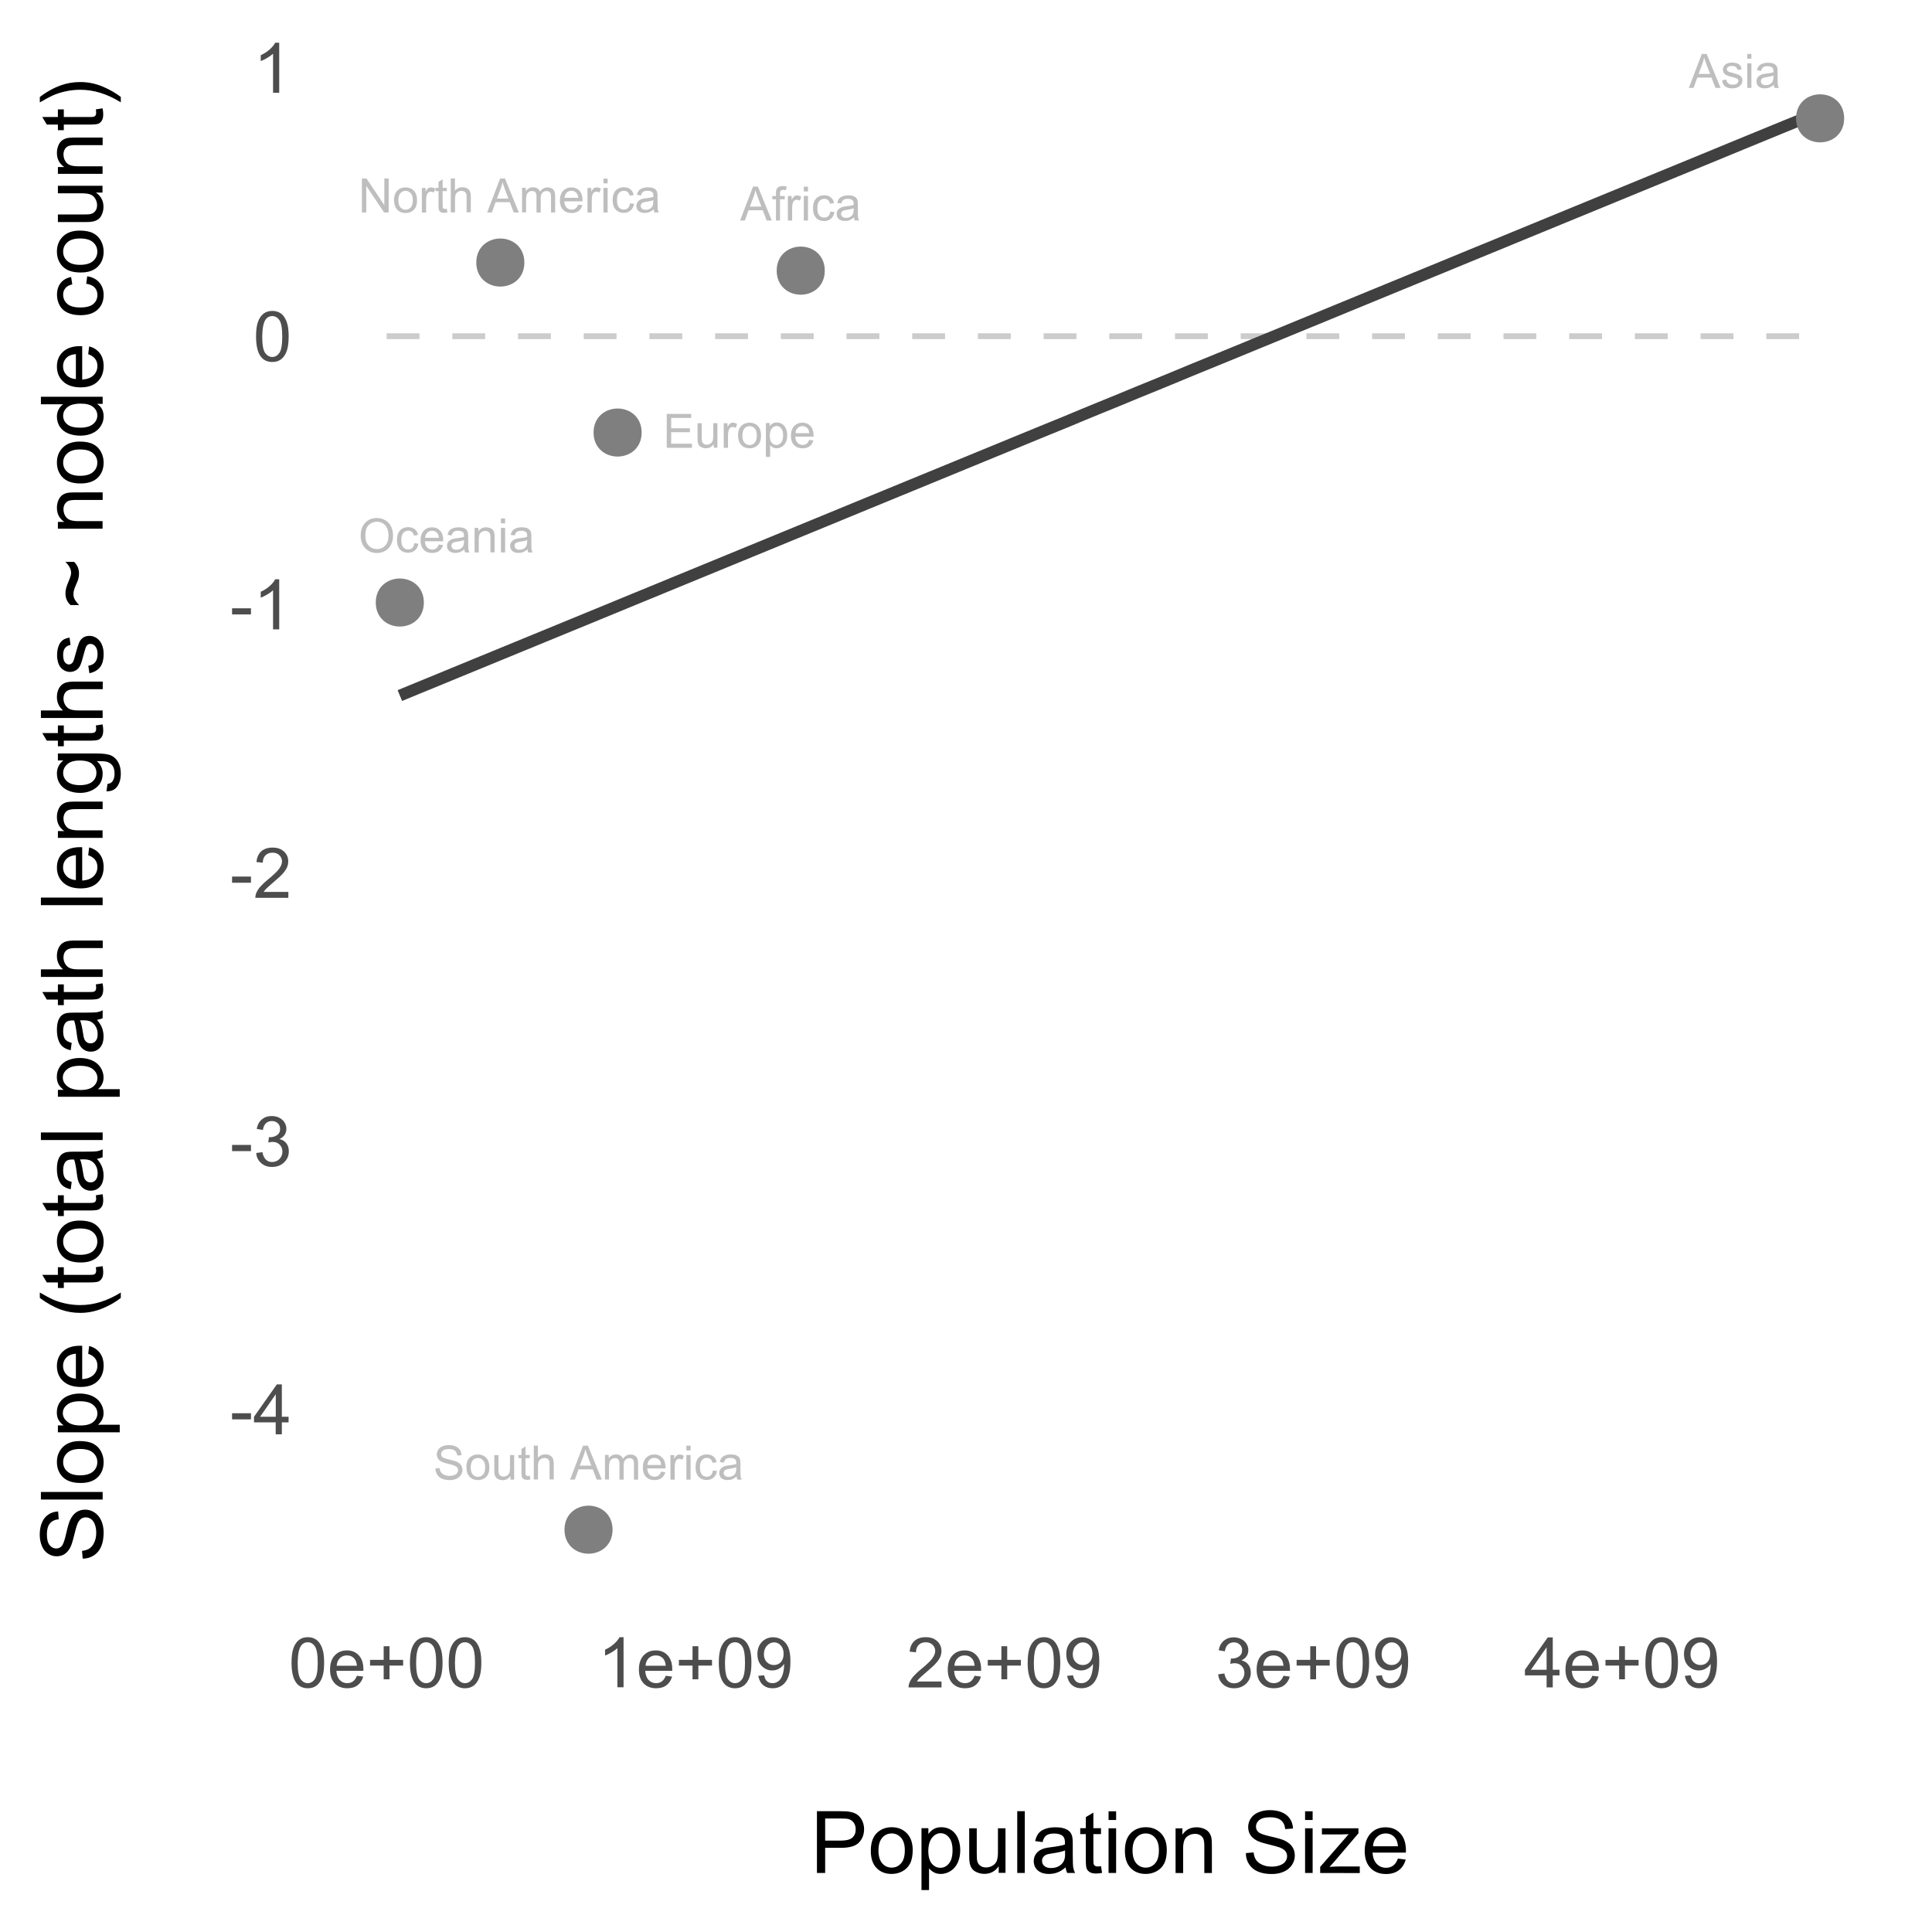 <?xml version="1.0" encoding="utf-8"?>
<!-- Generator: Adobe Illustrator 24.0.2, SVG Export Plug-In . SVG Version: 6.00 Build 0)  -->
<svg version="1.1" id="Layer_1" xmlns="http://www.w3.org/2000/svg" xmlns:xlink="http://www.w3.org/1999/xlink" x="0px" y="0px"
	 viewBox="0 0 235.26 235.26" style="enable-background:new 0 0 235.26 235.26;" xml:space="preserve">
<style type="text/css">
	.st0{fill:#FFFFFF;}
	.st1{fill:none;stroke:#CCCCCC;stroke-width:0.711;stroke-linejoin:round;stroke-miterlimit:10;stroke-dasharray:4,4;}
	.st2{fill:none;stroke:#404040;stroke-width:1.423;stroke-linejoin:round;stroke-miterlimit:10;}
	.st3{fill:#7F7F7F;}
	.st4{fill:none;stroke:#7F7F7F;stroke-width:0.945;stroke-linecap:round;stroke-linejoin:round;stroke-miterlimit:10;}
	.st5{fill:#BEBEBE;}
	.st6{fill:#4D4D4D;}
</style>
<rect class="st0" width="235.26" height="235.26"/>
<path class="st1" d="M47.08,40.94h174.55 M47.08,40.94h174.55 M47.08,40.94h174.55 M47.08,40.94h174.55 M47.08,40.94h174.55
	 M47.08,40.94h174.55"/>
<polyline class="st2" points="48.69,84.7 50.87,83.8 53.07,82.9 55.25,82 57.44,81.1 59.63,80.2 61.82,79.3 64.01,78.4 66.2,77.5 
	68.39,76.6 72.77,74.8 74.96,73.9 77.14,73 79.34,72.1 81.52,71.2 83.71,70.3 85.9,69.4 88.09,68.5 90.28,67.6 92.47,66.7 
	94.66,65.8 96.85,64.9 99.04,64 101.23,63.1 103.41,62.2 105.6,61.3 107.79,60.4 109.98,59.5 112.17,58.6 114.36,57.7 116.55,56.8 
	118.74,55.9 120.93,55 123.12,54.1 125.31,53.2 127.5,52.3 129.69,51.41 131.87,50.5 134.06,49.6 136.25,48.71 138.44,47.8 
	140.63,46.91 142.82,46.01 145.01,45.1 149.39,43.31 151.58,42.41 153.77,41.51 155.96,40.61 158.14,39.71 160.34,38.81 
	162.52,37.91 164.71,37.01 166.9,36.11 169.09,35.21 171.28,34.31 173.47,33.41 175.66,32.51 180.03,30.71 182.23,29.81 
	184.41,28.91 186.6,28.01 188.79,27.11 190.98,26.21 193.17,25.31 195.36,24.41 197.55,23.51 199.74,22.61 201.93,21.71 
	204.12,20.81 206.31,19.91 208.5,19.01 210.68,18.11 212.87,17.21 215.06,16.31 217.25,15.41 219.44,14.52 221.63,13.61 "/>
<path class="st3" d="M99.96,32.96c0,3.27-4.91,3.27-4.91,0C95.05,29.68,99.96,29.68,99.96,32.96"/>
<path class="st4" d="M99.96,32.96c0,3.27-4.91,3.27-4.91,0C95.05,29.68,99.96,29.68,99.96,32.96"/>
<path class="st3" d="M224.09,14.41c0,3.27-4.91,3.27-4.91,0C219.18,11.14,224.09,11.14,224.09,14.41"/>
<path class="st4" d="M224.09,14.41c0,3.27-4.91,3.27-4.91,0C219.18,11.14,224.09,11.14,224.09,14.41"/>
<path class="st3" d="M77.66,52.67c0,3.27-4.91,3.27-4.91,0C72.75,49.4,77.66,49.4,77.66,52.67"/>
<path class="st4" d="M77.66,52.67c0,3.27-4.91,3.27-4.91,0C72.75,49.4,77.66,49.4,77.66,52.67"/>
<path class="st3" d="M63.38,31.97c0,3.27-4.91,3.27-4.91,0C58.47,28.7,63.38,28.7,63.38,31.97"/>
<path class="st4" d="M63.38,31.97c0,3.27-4.91,3.27-4.91,0C58.47,28.7,63.38,28.7,63.38,31.97"/>
<path class="st3" d="M51.14,73.37c0,3.27-4.91,3.27-4.91,0C46.23,70.1,51.14,70.1,51.14,73.37"/>
<path class="st4" d="M51.14,73.37c0,3.27-4.91,3.27-4.91,0C46.23,70.1,51.14,70.1,51.14,73.37"/>
<path class="st3" d="M74.12,186.27c0,3.27-4.91,3.27-4.91,0C69.21,183,74.12,183,74.12,186.27"/>
<path class="st4" d="M74.12,186.27c0,3.27-4.91,3.27-4.91,0C69.21,183,74.12,183,74.12,186.27"/>
<path class="st5" d="M90.7,26.85l0.45-1.25h1.73l0.48,1.25h0.62l-1.69-4.13h-0.59l-1.58,4.13H90.7L90.7,26.85z M91.77,23.95
	c0.1-0.26,0.17-0.52,0.22-0.79c0.06,0.22,0.16,0.51,0.29,0.86l0.43,1.14h-1.4L91.77,23.95L91.77,23.95z M94.98,26.85v-2.59h0.58
	v-0.39h-0.58v-0.28c0-0.18,0.03-0.3,0.1-0.37c0.06-0.07,0.17-0.1,0.33-0.1c0.09,0,0.19,0.01,0.3,0.03l0.08-0.44
	c-0.17-0.03-0.33-0.05-0.47-0.05c-0.22,0-0.39,0.04-0.52,0.12c-0.12,0.08-0.21,0.19-0.26,0.32c-0.04,0.1-0.05,0.25-0.05,0.45v0.32
	h-0.45v0.39h0.45v2.59H94.98L94.98,26.85z M96.46,26.85v-1.56c0-0.21,0.03-0.41,0.08-0.59c0.04-0.12,0.1-0.21,0.19-0.28
	c0.09-0.07,0.19-0.1,0.3-0.1c0.12,0,0.25,0.04,0.37,0.11l0.17-0.47c-0.18-0.11-0.35-0.16-0.52-0.16c-0.12,0-0.23,0.03-0.33,0.1
	c-0.1,0.07-0.21,0.21-0.32,0.42v-0.45h-0.46v2.99H96.46L96.46,26.85z M98.39,23.31v-0.58h-0.51v0.58H98.39L98.39,23.31z
	 M98.39,26.85v-2.99h-0.51v2.99H98.39L98.39,26.85z M100.86,26.32c-0.13,0.12-0.3,0.18-0.5,0.18c-0.25,0-0.45-0.09-0.6-0.27
	c-0.15-0.18-0.23-0.47-0.23-0.88c0-0.4,0.08-0.69,0.24-0.87c0.16-0.18,0.37-0.27,0.62-0.27c0.17,0,0.31,0.05,0.43,0.15
	c0.12,0.1,0.2,0.25,0.25,0.45l0.49-0.08c-0.06-0.3-0.19-0.54-0.4-0.7c-0.21-0.16-0.47-0.25-0.8-0.25c-0.26,0-0.49,0.06-0.71,0.18
	c-0.22,0.12-0.38,0.3-0.49,0.54S99,25.05,99,25.37c0,0.5,0.12,0.88,0.37,1.15c0.25,0.27,0.58,0.4,0.99,0.4c0.33,0,0.6-0.1,0.83-0.29
	c0.22-0.19,0.36-0.46,0.42-0.81l-0.5-0.06C101.07,26.01,100.99,26.2,100.86,26.32L100.86,26.32z M104.09,26.85h0.53
	c-0.06-0.11-0.11-0.23-0.13-0.36c-0.02-0.12-0.03-0.42-0.03-0.89v-0.68c0-0.23-0.01-0.38-0.03-0.47c-0.03-0.14-0.08-0.25-0.16-0.34
	c-0.08-0.09-0.19-0.17-0.35-0.23c-0.16-0.06-0.37-0.09-0.62-0.09c-0.26,0-0.48,0.04-0.68,0.11c-0.2,0.07-0.34,0.17-0.45,0.3
	c-0.1,0.13-0.18,0.3-0.22,0.51l0.5,0.07c0.05-0.21,0.14-0.36,0.25-0.44c0.11-0.08,0.29-0.13,0.53-0.13c0.26,0,0.45,0.06,0.58,0.17
	c0.1,0.08,0.14,0.23,0.14,0.44c0,0.02,0,0.06,0,0.13c-0.19,0.07-0.49,0.13-0.9,0.17c-0.2,0.02-0.35,0.05-0.45,0.08
	c-0.14,0.04-0.26,0.09-0.36,0.17c-0.11,0.07-0.2,0.17-0.26,0.29c-0.07,0.12-0.1,0.25-0.1,0.4c0,0.25,0.09,0.45,0.26,0.61
	c0.18,0.16,0.43,0.24,0.76,0.24c0.2,0,0.39-0.03,0.56-0.1c0.17-0.07,0.35-0.18,0.54-0.34C104.01,26.62,104.04,26.75,104.09,26.85
	L104.09,26.85L104.09,26.85z M103.95,25.54c0,0.22-0.03,0.39-0.08,0.51c-0.07,0.15-0.18,0.27-0.33,0.35
	c-0.15,0.09-0.33,0.13-0.52,0.13c-0.2,0-0.35-0.05-0.45-0.14c-0.1-0.09-0.15-0.2-0.15-0.34c0-0.09,0.02-0.17,0.07-0.24
	c0.05-0.07,0.11-0.13,0.2-0.16c0.09-0.04,0.23-0.07,0.44-0.1c0.37-0.05,0.64-0.12,0.83-0.19V25.54L103.95,25.54z"/>
<path class="st5" d="M206.23,10.7l0.45-1.25h1.73l0.48,1.25h0.62l-1.69-4.13h-0.59l-1.58,4.13H206.23L206.23,10.7z M207.29,7.79
	c0.1-0.26,0.17-0.52,0.22-0.79c0.06,0.22,0.16,0.51,0.29,0.86L208.24,9h-1.4L207.29,7.79L207.29,7.79z M210.07,10.52
	c0.2,0.16,0.5,0.24,0.89,0.24c0.23,0,0.44-0.04,0.63-0.12c0.19-0.08,0.33-0.2,0.43-0.35c0.1-0.15,0.15-0.31,0.15-0.48
	c0-0.17-0.04-0.32-0.12-0.43c-0.08-0.12-0.19-0.2-0.33-0.27c-0.14-0.06-0.39-0.14-0.75-0.24c-0.25-0.07-0.4-0.11-0.45-0.13
	c-0.09-0.04-0.15-0.08-0.19-0.14c-0.04-0.05-0.06-0.11-0.06-0.18c0-0.1,0.05-0.19,0.15-0.27c0.1-0.08,0.27-0.12,0.5-0.12
	c0.2,0,0.35,0.04,0.46,0.13c0.11,0.09,0.17,0.21,0.2,0.36l0.5-0.07c-0.03-0.19-0.09-0.35-0.17-0.46c-0.08-0.12-0.22-0.21-0.39-0.27
	c-0.18-0.07-0.38-0.1-0.62-0.1c-0.16,0-0.3,0.02-0.44,0.06c-0.14,0.04-0.24,0.09-0.32,0.15c-0.11,0.08-0.19,0.17-0.25,0.28
	c-0.06,0.11-0.09,0.24-0.09,0.37c0,0.15,0.04,0.28,0.11,0.4c0.07,0.12,0.18,0.22,0.33,0.28c0.14,0.07,0.4,0.15,0.77,0.24
	c0.28,0.07,0.45,0.13,0.52,0.17c0.1,0.07,0.15,0.16,0.15,0.27c0,0.13-0.06,0.24-0.17,0.33c-0.11,0.09-0.29,0.14-0.52,0.14
	c-0.23,0-0.41-0.05-0.54-0.16c-0.13-0.11-0.21-0.26-0.23-0.46l-0.5,0.08C209.73,10.12,209.86,10.36,210.07,10.52L210.07,10.52z
	 M213.27,7.15V6.57h-0.51v0.58H213.27L213.27,7.15z M213.27,10.7V7.71h-0.51v2.99H213.27L213.27,10.7z M216.09,10.7h0.53
	c-0.06-0.11-0.11-0.23-0.13-0.36c-0.02-0.12-0.03-0.42-0.03-0.89V8.77c0-0.23-0.01-0.38-0.03-0.47c-0.03-0.14-0.08-0.25-0.16-0.34
	c-0.08-0.09-0.19-0.17-0.35-0.23c-0.16-0.06-0.37-0.09-0.62-0.09c-0.26,0-0.48,0.04-0.68,0.11c-0.2,0.07-0.34,0.17-0.45,0.3
	c-0.1,0.13-0.18,0.3-0.22,0.51l0.5,0.07c0.05-0.21,0.14-0.36,0.25-0.44c0.11-0.08,0.29-0.13,0.53-0.13c0.26,0,0.45,0.06,0.58,0.17
	c0.1,0.08,0.14,0.23,0.14,0.44c0,0.02,0,0.06,0,0.13c-0.19,0.07-0.49,0.13-0.9,0.17c-0.2,0.02-0.35,0.05-0.45,0.08
	c-0.14,0.04-0.26,0.09-0.36,0.17c-0.11,0.07-0.2,0.17-0.26,0.29c-0.07,0.12-0.1,0.25-0.1,0.4c0,0.25,0.09,0.45,0.26,0.61
	c0.18,0.16,0.43,0.24,0.76,0.24c0.2,0,0.39-0.03,0.56-0.1c0.17-0.07,0.35-0.18,0.54-0.34C216.01,10.47,216.04,10.59,216.09,10.7
	L216.09,10.7L216.09,10.7z M215.95,9.38c0,0.22-0.03,0.39-0.08,0.51c-0.07,0.15-0.18,0.27-0.33,0.35c-0.15,0.09-0.33,0.13-0.52,0.13
	c-0.2,0-0.35-0.05-0.45-0.14c-0.1-0.09-0.15-0.2-0.15-0.34c0-0.09,0.02-0.17,0.07-0.24c0.05-0.07,0.11-0.13,0.2-0.16
	c0.09-0.04,0.23-0.07,0.44-0.1c0.37-0.05,0.64-0.12,0.83-0.19V9.38L215.95,9.38z"/>
<path class="st5" d="M84.26,54.52v-0.49h-2.53v-1.4h2.28v-0.48h-2.28v-1.26h2.44V50.4h-2.98v4.13H84.26L84.26,54.52z M87.36,54.52
	v-2.99h-0.51v1.6c0,0.26-0.03,0.45-0.08,0.58c-0.06,0.13-0.15,0.24-0.28,0.32c-0.13,0.08-0.28,0.12-0.43,0.12s-0.28-0.04-0.38-0.11
	c-0.1-0.08-0.17-0.18-0.2-0.31c-0.02-0.09-0.03-0.27-0.03-0.53v-1.66h-0.51v1.85c0,0.22,0.01,0.37,0.03,0.47
	c0.03,0.15,0.08,0.27,0.16,0.38c0.07,0.1,0.19,0.19,0.34,0.25c0.15,0.07,0.32,0.1,0.49,0.1c0.4,0,0.72-0.17,0.95-0.51v0.44H87.36
	L87.36,54.52z M88.65,54.52v-1.56c0-0.21,0.03-0.41,0.08-0.59c0.04-0.12,0.1-0.21,0.19-0.28c0.09-0.07,0.19-0.1,0.3-0.1
	c0.12,0,0.25,0.04,0.37,0.11l0.17-0.47c-0.18-0.11-0.35-0.16-0.52-0.16c-0.12,0-0.23,0.03-0.33,0.1c-0.1,0.07-0.21,0.21-0.32,0.42
	v-0.45h-0.46v2.99H88.65L88.65,54.52z M90.27,54.19c0.26,0.27,0.6,0.4,1.01,0.4c0.26,0,0.5-0.06,0.72-0.18
	c0.22-0.12,0.39-0.29,0.5-0.51c0.12-0.22,0.17-0.52,0.17-0.91c0-0.47-0.13-0.85-0.39-1.12c-0.26-0.27-0.6-0.4-1.01-0.4
	c-0.37,0-0.68,0.11-0.94,0.33c-0.31,0.27-0.46,0.68-0.46,1.23C89.88,53.53,90.01,53.92,90.27,54.19L90.27,54.19z M90.65,52.17
	c0.17-0.19,0.38-0.28,0.63-0.28c0.25,0,0.46,0.1,0.63,0.29c0.17,0.19,0.25,0.47,0.25,0.84c0,0.39-0.08,0.68-0.25,0.88
	c-0.17,0.19-0.38,0.29-0.63,0.29c-0.25,0-0.46-0.1-0.63-0.29c-0.17-0.19-0.25-0.48-0.25-0.86S90.49,52.36,90.65,52.17L90.65,52.17z
	 M93.78,55.67v-1.46c0.09,0.11,0.2,0.2,0.33,0.27c0.13,0.07,0.29,0.11,0.45,0.11c0.23,0,0.45-0.07,0.66-0.2
	c0.21-0.13,0.37-0.32,0.48-0.56c0.11-0.24,0.16-0.52,0.16-0.83c0-0.29-0.05-0.55-0.15-0.79c-0.1-0.24-0.25-0.42-0.44-0.56
	c-0.2-0.13-0.42-0.2-0.68-0.2c-0.2,0-0.36,0.04-0.5,0.11c-0.14,0.08-0.26,0.19-0.37,0.34v-0.39h-0.46v4.13H93.78L93.78,55.67z
	 M93.99,52.17c0.17-0.2,0.36-0.3,0.57-0.3c0.22,0,0.4,0.09,0.56,0.28c0.16,0.19,0.24,0.47,0.24,0.86c0,0.4-0.08,0.69-0.24,0.89
	c-0.16,0.19-0.35,0.29-0.58,0.29c-0.22,0-0.41-0.09-0.57-0.28c-0.16-0.18-0.23-0.47-0.23-0.85C93.74,52.66,93.82,52.37,93.99,52.17
	L93.99,52.17z M98.22,54.03c-0.13,0.1-0.29,0.15-0.48,0.15c-0.25,0-0.46-0.09-0.62-0.26c-0.17-0.17-0.26-0.43-0.28-0.75h2.23
	c0-0.06,0-0.11,0-0.14c0-0.49-0.13-0.88-0.38-1.15c-0.25-0.27-0.58-0.41-0.98-0.41c-0.41,0-0.75,0.14-1.01,0.42
	c-0.26,0.28-0.39,0.67-0.39,1.17c0,0.49,0.13,0.86,0.38,1.13c0.26,0.27,0.6,0.4,1.04,0.4c0.35,0,0.63-0.08,0.86-0.25
	c0.22-0.17,0.38-0.41,0.46-0.71l-0.52-0.06C98.45,53.77,98.35,53.93,98.22,54.03L98.22,54.03z M97.13,52.12
	c0.16-0.16,0.35-0.23,0.59-0.23c0.26,0,0.47,0.1,0.63,0.29c0.11,0.13,0.17,0.31,0.19,0.57h-1.67
	C96.88,52.48,96.97,52.27,97.13,52.12L97.13,52.12z"/>
<path class="st5" d="M44.6,25.87v-3.24l2.17,3.24h0.56v-4.13H46.8v3.24l-2.17-3.24h-0.56v4.13H44.6L44.6,25.87z M48.38,25.54
	c0.26,0.27,0.6,0.4,1.01,0.4c0.26,0,0.5-0.06,0.72-0.18c0.22-0.12,0.39-0.29,0.5-0.51c0.12-0.22,0.17-0.52,0.17-0.91
	c0-0.47-0.13-0.85-0.39-1.12c-0.26-0.27-0.6-0.4-1.01-0.4c-0.37,0-0.68,0.11-0.94,0.33c-0.31,0.27-0.46,0.68-0.46,1.23
	C47.99,24.88,48.12,25.27,48.38,25.54L48.38,25.54z M48.76,23.52c0.17-0.19,0.38-0.28,0.63-0.28c0.25,0,0.46,0.1,0.63,0.29
	c0.17,0.19,0.25,0.47,0.25,0.84c0,0.39-0.08,0.68-0.25,0.88c-0.17,0.19-0.38,0.29-0.63,0.29c-0.25,0-0.46-0.1-0.63-0.29
	c-0.17-0.19-0.25-0.48-0.25-0.86S48.59,23.71,48.76,23.52L48.76,23.52z M51.89,25.87v-1.56c0-0.21,0.03-0.41,0.08-0.59
	c0.04-0.12,0.1-0.21,0.19-0.28c0.09-0.07,0.19-0.1,0.3-0.1c0.12,0,0.25,0.04,0.37,0.11L53,22.98c-0.18-0.11-0.35-0.16-0.52-0.16
	c-0.12,0-0.23,0.03-0.33,0.1c-0.1,0.07-0.21,0.21-0.32,0.42v-0.45h-0.46v2.99H51.89L51.89,25.87z M54.19,25.44
	c-0.08,0-0.13-0.01-0.17-0.04c-0.04-0.02-0.07-0.06-0.09-0.1c-0.02-0.04-0.03-0.13-0.03-0.28v-1.75h0.51v-0.39H53.9v-1.04l-0.5,0.3
	v0.74h-0.37v0.39h0.37V25c0,0.3,0.02,0.5,0.06,0.6c0.04,0.09,0.11,0.17,0.21,0.23c0.1,0.06,0.24,0.09,0.43,0.09
	c0.11,0,0.24-0.02,0.38-0.05l-0.07-0.45C54.32,25.43,54.24,25.44,54.19,25.44L54.19,25.44L54.19,25.44z M55.41,25.87v-1.64
	c0-0.23,0.03-0.42,0.08-0.55c0.06-0.13,0.15-0.24,0.28-0.32c0.13-0.08,0.27-0.12,0.42-0.12c0.2,0,0.36,0.06,0.47,0.17
	s0.16,0.3,0.16,0.55v1.89h0.51v-1.89c0-0.29-0.04-0.52-0.11-0.67c-0.07-0.15-0.19-0.27-0.35-0.36c-0.16-0.09-0.36-0.13-0.58-0.13
	c-0.36,0-0.66,0.14-0.89,0.41v-1.48h-0.51v4.13H55.41L55.41,25.87z M59.9,25.87l0.45-1.25h1.73l0.48,1.25h0.62l-1.69-4.13h-0.59
	l-1.58,4.13H59.9L59.9,25.87z M60.97,22.97c0.1-0.26,0.17-0.52,0.22-0.79c0.06,0.22,0.16,0.51,0.29,0.86l0.43,1.14h-1.4L60.97,22.97
	L60.97,22.97z M64.06,25.87v-1.55c0-0.27,0.03-0.48,0.08-0.62c0.05-0.14,0.14-0.25,0.26-0.33c0.12-0.08,0.25-0.11,0.4-0.11
	c0.19,0,0.32,0.06,0.41,0.17c0.08,0.11,0.12,0.28,0.12,0.51v1.94h0.51v-1.74c0-0.31,0.07-0.53,0.21-0.67
	c0.14-0.14,0.31-0.21,0.52-0.21c0.12,0,0.22,0.03,0.3,0.08c0.09,0.05,0.15,0.13,0.18,0.22c0.03,0.09,0.05,0.24,0.05,0.44v1.88h0.5
	v-2.05c0-0.34-0.08-0.59-0.24-0.76c-0.16-0.16-0.39-0.25-0.68-0.25c-0.38,0-0.69,0.17-0.92,0.52c-0.06-0.17-0.16-0.29-0.3-0.39
	c-0.14-0.09-0.32-0.14-0.54-0.14c-0.2,0-0.38,0.04-0.53,0.13c-0.16,0.09-0.28,0.21-0.37,0.35v-0.42h-0.45v2.99H64.06L64.06,25.87z
	 M70.09,25.38c-0.13,0.1-0.29,0.15-0.48,0.15c-0.25,0-0.46-0.09-0.62-0.26c-0.17-0.17-0.26-0.43-0.28-0.75h2.23
	c0-0.06,0-0.11,0-0.14c0-0.49-0.13-0.88-0.38-1.15c-0.25-0.27-0.58-0.41-0.98-0.41c-0.41,0-0.75,0.14-1.01,0.42
	c-0.26,0.28-0.39,0.67-0.39,1.17c0,0.49,0.13,0.86,0.38,1.13c0.26,0.27,0.6,0.4,1.04,0.4c0.35,0,0.63-0.08,0.86-0.25
	c0.22-0.17,0.38-0.41,0.46-0.71l-0.52-0.06C70.33,25.12,70.22,25.28,70.09,25.38L70.09,25.38z M69,23.46
	c0.16-0.16,0.35-0.23,0.59-0.23c0.26,0,0.47,0.1,0.63,0.29c0.11,0.13,0.17,0.31,0.19,0.57h-1.67C68.76,23.83,68.85,23.62,69,23.46
	L69,23.46z M72.06,25.87v-1.56c0-0.21,0.03-0.41,0.08-0.59c0.04-0.12,0.1-0.21,0.19-0.28c0.09-0.07,0.19-0.1,0.3-0.1
	c0.12,0,0.25,0.04,0.37,0.11l0.17-0.47c-0.18-0.11-0.35-0.16-0.52-0.16c-0.12,0-0.23,0.03-0.33,0.1c-0.1,0.07-0.21,0.21-0.32,0.42
	v-0.45h-0.46v2.99H72.06L72.06,25.87z M73.99,22.33v-0.58h-0.51v0.58H73.99L73.99,22.33z M73.99,25.87v-2.99h-0.51v2.99H73.99
	L73.99,25.87z M76.46,25.34c-0.13,0.12-0.3,0.18-0.5,0.18c-0.25,0-0.45-0.09-0.6-0.27c-0.15-0.18-0.23-0.47-0.23-0.88
	c0-0.4,0.08-0.69,0.24-0.87c0.16-0.18,0.37-0.27,0.62-0.27c0.17,0,0.31,0.05,0.43,0.15c0.12,0.1,0.2,0.25,0.25,0.45l0.49-0.08
	c-0.06-0.3-0.19-0.54-0.4-0.7c-0.21-0.16-0.47-0.25-0.8-0.25c-0.26,0-0.49,0.06-0.71,0.18c-0.22,0.12-0.38,0.3-0.49,0.54
	s-0.16,0.52-0.16,0.85c0,0.5,0.12,0.88,0.37,1.15c0.25,0.27,0.58,0.4,0.99,0.4c0.33,0,0.6-0.1,0.83-0.29
	c0.22-0.19,0.36-0.46,0.42-0.81l-0.5-0.06C76.68,25.03,76.59,25.22,76.46,25.34L76.46,25.34z M79.7,25.87h0.53
	c-0.06-0.11-0.11-0.23-0.13-0.36c-0.02-0.12-0.03-0.42-0.03-0.89v-0.68c0-0.23-0.01-0.38-0.03-0.47c-0.03-0.14-0.08-0.25-0.16-0.34
	c-0.08-0.09-0.19-0.17-0.35-0.23c-0.16-0.06-0.37-0.09-0.62-0.09c-0.26,0-0.48,0.04-0.68,0.11c-0.2,0.07-0.34,0.17-0.45,0.3
	c-0.1,0.13-0.18,0.3-0.22,0.51l0.5,0.07c0.05-0.21,0.14-0.36,0.25-0.44c0.11-0.08,0.29-0.13,0.53-0.13c0.26,0,0.45,0.06,0.58,0.17
	c0.1,0.08,0.14,0.23,0.14,0.44c0,0.02,0,0.06,0,0.13c-0.19,0.07-0.49,0.13-0.9,0.17c-0.2,0.02-0.35,0.05-0.45,0.08
	c-0.14,0.04-0.26,0.09-0.36,0.17c-0.11,0.07-0.2,0.17-0.26,0.29c-0.07,0.12-0.1,0.25-0.1,0.4c0,0.25,0.09,0.45,0.26,0.61
	c0.18,0.16,0.43,0.24,0.76,0.24c0.2,0,0.39-0.03,0.56-0.1c0.17-0.07,0.35-0.18,0.54-0.34C79.61,25.64,79.64,25.77,79.7,25.87
	L79.7,25.87L79.7,25.87z M79.55,24.56c0,0.22-0.03,0.39-0.08,0.51c-0.07,0.15-0.18,0.27-0.33,0.35c-0.15,0.09-0.33,0.13-0.52,0.13
	c-0.2,0-0.35-0.05-0.45-0.14c-0.1-0.09-0.15-0.2-0.15-0.34c0-0.09,0.02-0.17,0.07-0.24c0.05-0.07,0.11-0.13,0.2-0.16
	c0.09-0.04,0.23-0.07,0.44-0.1c0.37-0.05,0.64-0.12,0.83-0.19V24.56L79.55,24.56z"/>
<path class="st5" d="M44.15,66.29c0.16,0.32,0.39,0.58,0.7,0.77c0.31,0.19,0.65,0.28,1.04,0.28c0.36,0,0.69-0.08,1-0.25
	c0.31-0.17,0.55-0.42,0.72-0.75c0.17-0.33,0.25-0.7,0.25-1.12c0-0.41-0.08-0.78-0.24-1.11c-0.16-0.33-0.39-0.58-0.7-0.76
	c-0.31-0.18-0.65-0.27-1.03-0.27c-0.58,0-1.06,0.19-1.42,0.58c-0.37,0.39-0.55,0.92-0.55,1.61C43.92,65.62,43.99,65.96,44.15,66.29
	L44.15,66.29z M44.9,63.93c0.28-0.27,0.61-0.4,1-0.4c0.27,0,0.52,0.07,0.74,0.21c0.22,0.14,0.38,0.33,0.5,0.58
	c0.11,0.25,0.17,0.54,0.17,0.88c0,0.53-0.13,0.94-0.4,1.23c-0.27,0.29-0.6,0.43-1.01,0.43c-0.4,0-0.74-0.14-1.01-0.43
	c-0.27-0.29-0.4-0.68-0.4-1.17C44.48,64.64,44.62,64.2,44.9,63.93L44.9,63.93z M50.2,66.73c-0.13,0.12-0.3,0.18-0.5,0.18
	c-0.25,0-0.45-0.09-0.6-0.27c-0.15-0.18-0.23-0.47-0.23-0.88c0-0.4,0.08-0.69,0.24-0.87c0.16-0.18,0.37-0.27,0.62-0.27
	c0.17,0,0.31,0.05,0.43,0.15c0.12,0.1,0.2,0.25,0.25,0.45l0.49-0.08c-0.06-0.3-0.19-0.54-0.4-0.7c-0.21-0.16-0.47-0.25-0.8-0.25
	c-0.26,0-0.49,0.06-0.71,0.18c-0.22,0.12-0.38,0.3-0.49,0.54s-0.16,0.52-0.16,0.85c0,0.5,0.12,0.88,0.37,1.15
	c0.25,0.27,0.58,0.4,0.99,0.4c0.33,0,0.6-0.1,0.83-0.29c0.22-0.19,0.36-0.46,0.42-0.81l-0.5-0.06
	C50.41,66.42,50.33,66.61,50.2,66.73L50.2,66.73z M53.12,66.77c-0.13,0.1-0.29,0.15-0.48,0.15c-0.25,0-0.46-0.09-0.62-0.26
	c-0.17-0.17-0.26-0.43-0.28-0.75h2.23c0-0.06,0-0.11,0-0.14c0-0.49-0.13-0.88-0.38-1.15c-0.25-0.27-0.58-0.41-0.98-0.41
	c-0.41,0-0.75,0.14-1.01,0.42c-0.26,0.28-0.39,0.67-0.39,1.17c0,0.49,0.13,0.86,0.38,1.13c0.26,0.27,0.6,0.4,1.04,0.4
	c0.35,0,0.63-0.08,0.86-0.25c0.22-0.17,0.38-0.41,0.46-0.71l-0.52-0.06C53.35,66.52,53.25,66.67,53.12,66.77L53.12,66.77z
	 M52.03,64.86c0.16-0.16,0.35-0.23,0.59-0.23c0.26,0,0.47,0.1,0.63,0.29c0.11,0.13,0.17,0.31,0.19,0.57h-1.67
	C51.78,65.22,51.87,65.02,52.03,64.86L52.03,64.86z M56.64,67.27h0.53c-0.06-0.11-0.11-0.23-0.13-0.36
	c-0.02-0.12-0.03-0.42-0.03-0.89v-0.68c0-0.23-0.01-0.38-0.03-0.47c-0.03-0.14-0.08-0.25-0.16-0.34c-0.08-0.09-0.19-0.17-0.35-0.23
	c-0.16-0.06-0.37-0.09-0.62-0.09c-0.26,0-0.48,0.04-0.68,0.11c-0.2,0.07-0.34,0.17-0.45,0.3c-0.1,0.13-0.18,0.3-0.22,0.51L55,65.2
	c0.05-0.21,0.14-0.36,0.25-0.44c0.11-0.08,0.29-0.13,0.53-0.13c0.26,0,0.45,0.06,0.58,0.17c0.1,0.08,0.14,0.23,0.14,0.44
	c0,0.02,0,0.06,0,0.13c-0.19,0.07-0.49,0.13-0.9,0.17c-0.2,0.02-0.35,0.05-0.45,0.08c-0.14,0.04-0.26,0.09-0.36,0.17
	c-0.11,0.07-0.2,0.17-0.26,0.29c-0.07,0.12-0.1,0.25-0.1,0.4c0,0.25,0.09,0.45,0.26,0.61c0.18,0.16,0.43,0.24,0.76,0.24
	c0.2,0,0.39-0.03,0.56-0.1c0.17-0.07,0.35-0.18,0.54-0.34C56.55,67.04,56.59,67.16,56.64,67.27L56.64,67.27L56.64,67.27z
	 M56.5,65.95c0,0.22-0.03,0.39-0.08,0.51c-0.07,0.15-0.18,0.27-0.33,0.35c-0.15,0.09-0.33,0.13-0.52,0.13
	c-0.2,0-0.35-0.05-0.45-0.14c-0.1-0.09-0.15-0.2-0.15-0.34c0-0.09,0.02-0.17,0.07-0.24c0.05-0.07,0.11-0.13,0.2-0.16
	c0.09-0.04,0.23-0.07,0.44-0.1c0.37-0.05,0.64-0.12,0.83-0.19V65.95L56.5,65.95z M58.3,67.27v-1.63c0-0.38,0.08-0.64,0.24-0.78
	c0.16-0.14,0.34-0.21,0.56-0.21c0.14,0,0.25,0.03,0.35,0.09c0.1,0.06,0.17,0.14,0.21,0.24c0.04,0.1,0.06,0.26,0.06,0.46v1.82h0.51
	v-1.84c0-0.23-0.01-0.4-0.03-0.49c-0.03-0.14-0.08-0.27-0.16-0.37c-0.08-0.11-0.19-0.19-0.34-0.25c-0.15-0.06-0.32-0.1-0.5-0.1
	c-0.41,0-0.73,0.16-0.95,0.49v-0.42h-0.46v2.99H58.3L58.3,67.27z M61.51,63.72v-0.58H61v0.58H61.51L61.51,63.72z M61.51,67.27v-2.99
	H61v2.99H61.51L61.51,67.27z M64.33,67.27h0.53c-0.06-0.11-0.11-0.23-0.13-0.36c-0.02-0.12-0.03-0.42-0.03-0.89v-0.68
	c0-0.23-0.01-0.38-0.03-0.47c-0.03-0.14-0.08-0.25-0.16-0.34c-0.08-0.09-0.19-0.17-0.35-0.23c-0.16-0.06-0.37-0.09-0.62-0.09
	c-0.26,0-0.48,0.04-0.68,0.11c-0.2,0.07-0.34,0.17-0.45,0.3c-0.1,0.13-0.18,0.3-0.22,0.51l0.5,0.07c0.05-0.21,0.14-0.36,0.25-0.44
	c0.11-0.08,0.29-0.13,0.53-0.13c0.26,0,0.45,0.06,0.58,0.17c0.1,0.08,0.14,0.23,0.14,0.44c0,0.02,0,0.06,0,0.13
	c-0.19,0.07-0.49,0.13-0.9,0.17c-0.2,0.02-0.35,0.05-0.45,0.08c-0.14,0.04-0.26,0.09-0.36,0.17c-0.11,0.07-0.2,0.17-0.26,0.29
	c-0.07,0.12-0.1,0.25-0.1,0.4c0,0.25,0.09,0.45,0.26,0.61c0.18,0.16,0.43,0.24,0.76,0.24c0.2,0,0.39-0.03,0.56-0.1
	c0.17-0.07,0.35-0.18,0.54-0.34C64.24,67.04,64.28,67.16,64.33,67.27L64.33,67.27L64.33,67.27z M64.19,65.95
	c0,0.22-0.03,0.39-0.08,0.51c-0.07,0.15-0.18,0.27-0.33,0.35c-0.15,0.09-0.33,0.13-0.52,0.13c-0.2,0-0.35-0.05-0.45-0.14
	c-0.1-0.09-0.15-0.2-0.15-0.34c0-0.09,0.02-0.17,0.07-0.24c0.05-0.07,0.11-0.13,0.2-0.16c0.09-0.04,0.23-0.07,0.44-0.1
	c0.37-0.05,0.64-0.12,0.83-0.19V65.95L64.19,65.95z"/>
<path class="st5" d="M53.25,179.58c0.14,0.22,0.34,0.38,0.59,0.49c0.25,0.11,0.57,0.16,0.94,0.16c0.29,0,0.56-0.05,0.8-0.16
	c0.24-0.11,0.42-0.26,0.54-0.45c0.13-0.19,0.19-0.4,0.19-0.62c0-0.22-0.06-0.42-0.17-0.59c-0.11-0.17-0.29-0.31-0.53-0.42
	c-0.17-0.08-0.47-0.16-0.91-0.26c-0.44-0.1-0.72-0.2-0.82-0.29c-0.11-0.1-0.16-0.22-0.16-0.37c0-0.17,0.08-0.32,0.23-0.44
	c0.15-0.12,0.39-0.18,0.72-0.18c0.32,0,0.56,0.07,0.72,0.2c0.16,0.13,0.26,0.33,0.29,0.59l0.52-0.04c-0.01-0.24-0.08-0.46-0.2-0.65
	c-0.13-0.19-0.31-0.34-0.54-0.43c-0.23-0.1-0.5-0.15-0.81-0.15c-0.28,0-0.53,0.05-0.76,0.14c-0.23,0.09-0.4,0.23-0.52,0.41
	c-0.12,0.18-0.18,0.38-0.18,0.58c0,0.19,0.05,0.36,0.14,0.51c0.1,0.15,0.24,0.28,0.44,0.38c0.15,0.08,0.42,0.17,0.8,0.26
	c0.38,0.09,0.62,0.16,0.73,0.2c0.17,0.07,0.3,0.15,0.37,0.24c0.08,0.1,0.11,0.21,0.11,0.34c0,0.13-0.04,0.25-0.12,0.35
	c-0.08,0.11-0.2,0.19-0.36,0.25c-0.16,0.06-0.34,0.09-0.55,0.09c-0.23,0-0.45-0.04-0.63-0.12c-0.19-0.08-0.33-0.19-0.42-0.32
	c-0.09-0.13-0.15-0.3-0.17-0.51l-0.52,0.05C53.03,179.12,53.11,179.37,53.25,179.58L53.25,179.58z M57.19,179.83
	c0.26,0.27,0.6,0.4,1.01,0.4c0.26,0,0.5-0.06,0.72-0.18c0.22-0.12,0.39-0.29,0.5-0.51c0.12-0.22,0.17-0.52,0.17-0.91
	c0-0.47-0.13-0.85-0.39-1.12c-0.26-0.27-0.6-0.4-1.01-0.4c-0.37,0-0.68,0.11-0.94,0.33c-0.31,0.27-0.46,0.68-0.46,1.23
	C56.8,179.18,56.93,179.56,57.19,179.83L57.19,179.83z M57.57,177.82c0.17-0.19,0.38-0.28,0.63-0.28c0.25,0,0.46,0.1,0.63,0.29
	c0.17,0.19,0.25,0.47,0.25,0.84c0,0.39-0.08,0.68-0.25,0.88c-0.17,0.19-0.38,0.29-0.63,0.29c-0.25,0-0.46-0.1-0.63-0.29
	c-0.17-0.19-0.25-0.48-0.25-0.86S57.41,178,57.57,177.82L57.57,177.82z M62.61,180.17v-2.99H62.1v1.6c0,0.26-0.03,0.45-0.08,0.58
	c-0.06,0.13-0.15,0.24-0.28,0.32c-0.13,0.08-0.28,0.12-0.43,0.12s-0.28-0.04-0.38-0.11c-0.1-0.08-0.17-0.18-0.2-0.31
	c-0.02-0.09-0.03-0.27-0.03-0.53v-1.66h-0.51v1.85c0,0.22,0.01,0.37,0.03,0.47c0.03,0.15,0.08,0.27,0.16,0.38
	c0.07,0.1,0.19,0.19,0.34,0.25c0.15,0.07,0.32,0.1,0.49,0.1c0.4,0,0.72-0.17,0.95-0.51v0.44H62.61L62.61,180.17z M64.28,179.73
	c-0.08,0-0.13-0.01-0.17-0.04c-0.04-0.02-0.07-0.06-0.09-0.1c-0.02-0.04-0.03-0.13-0.03-0.28v-1.75h0.51v-0.39H64v-1.04l-0.5,0.3
	v0.74h-0.37v0.39h0.37v1.72c0,0.3,0.02,0.5,0.06,0.6c0.04,0.09,0.11,0.17,0.21,0.23c0.1,0.06,0.24,0.09,0.43,0.09
	c0.11,0,0.24-0.02,0.38-0.05l-0.07-0.45C64.42,179.73,64.34,179.73,64.28,179.73L64.28,179.73L64.28,179.73z M65.51,180.17v-1.64
	c0-0.23,0.03-0.42,0.08-0.55c0.06-0.13,0.15-0.24,0.28-0.32c0.13-0.08,0.27-0.12,0.42-0.12c0.2,0,0.36,0.06,0.47,0.17
	s0.16,0.3,0.16,0.55v1.89h0.51v-1.89c0-0.29-0.04-0.52-0.11-0.67c-0.07-0.15-0.19-0.27-0.35-0.36c-0.16-0.09-0.36-0.13-0.58-0.13
	c-0.36,0-0.66,0.14-0.89,0.41v-1.48H65v4.13H65.51L65.51,180.17z M70,180.17l0.45-1.25h1.73l0.48,1.25h0.62l-1.69-4.13h-0.59
	l-1.58,4.13H70L70,180.17z M71.06,177.26c0.1-0.26,0.17-0.52,0.22-0.79c0.06,0.22,0.16,0.51,0.29,0.86l0.43,1.14h-1.4L71.06,177.26
	L71.06,177.26z M74.16,180.17v-1.55c0-0.27,0.03-0.48,0.08-0.62c0.05-0.14,0.14-0.25,0.26-0.33c0.12-0.08,0.25-0.11,0.4-0.11
	c0.19,0,0.32,0.06,0.41,0.17c0.08,0.11,0.12,0.28,0.12,0.51v1.94h0.51v-1.74c0-0.31,0.07-0.53,0.21-0.67
	c0.14-0.14,0.31-0.21,0.52-0.21c0.12,0,0.22,0.03,0.3,0.08c0.09,0.05,0.15,0.13,0.18,0.22c0.03,0.09,0.05,0.24,0.05,0.44v1.88h0.5
	v-2.05c0-0.34-0.08-0.59-0.24-0.76c-0.16-0.16-0.39-0.25-0.68-0.25c-0.38,0-0.69,0.17-0.92,0.52c-0.06-0.17-0.16-0.29-0.3-0.39
	c-0.14-0.09-0.32-0.14-0.54-0.14c-0.2,0-0.38,0.04-0.53,0.13c-0.16,0.09-0.28,0.21-0.37,0.35v-0.42h-0.45v2.99H74.16L74.16,180.17z
	 M80.19,179.67c-0.13,0.1-0.29,0.15-0.48,0.15c-0.25,0-0.46-0.09-0.62-0.26c-0.17-0.17-0.26-0.43-0.28-0.75h2.23
	c0-0.06,0-0.11,0-0.14c0-0.49-0.13-0.88-0.38-1.15c-0.25-0.27-0.58-0.41-0.98-0.41c-0.41,0-0.75,0.14-1.01,0.42
	c-0.26,0.28-0.39,0.67-0.39,1.17c0,0.49,0.13,0.86,0.38,1.13c0.26,0.27,0.6,0.4,1.04,0.4c0.35,0,0.63-0.08,0.86-0.25
	c0.22-0.17,0.38-0.41,0.46-0.71l-0.52-0.06C80.42,179.42,80.32,179.58,80.19,179.67L80.19,179.67z M79.1,177.76
	c0.16-0.16,0.35-0.23,0.59-0.23c0.26,0,0.47,0.1,0.63,0.29c0.11,0.13,0.17,0.31,0.19,0.57h-1.67
	C78.85,178.13,78.94,177.92,79.1,177.76L79.1,177.76z M82.16,180.17v-1.56c0-0.21,0.03-0.41,0.08-0.59c0.04-0.12,0.1-0.21,0.19-0.28
	c0.09-0.07,0.19-0.1,0.3-0.1c0.12,0,0.25,0.04,0.37,0.11l0.17-0.47c-0.18-0.11-0.35-0.16-0.52-0.16c-0.12,0-0.23,0.03-0.33,0.1
	c-0.1,0.07-0.21,0.21-0.32,0.42v-0.45h-0.46v2.99H82.16L82.16,180.17z M84.09,176.62v-0.58h-0.51v0.58H84.09L84.09,176.62z
	 M84.09,180.17v-2.99h-0.51v2.99H84.09L84.09,180.17z M86.56,179.64c-0.13,0.12-0.3,0.18-0.5,0.18c-0.25,0-0.45-0.09-0.6-0.27
	c-0.15-0.18-0.23-0.47-0.23-0.88c0-0.4,0.08-0.69,0.24-0.87c0.16-0.18,0.37-0.27,0.62-0.27c0.17,0,0.31,0.05,0.43,0.15
	c0.12,0.1,0.2,0.25,0.25,0.45l0.49-0.08c-0.06-0.3-0.19-0.54-0.4-0.7c-0.21-0.16-0.47-0.25-0.8-0.25c-0.26,0-0.49,0.06-0.71,0.18
	c-0.22,0.12-0.38,0.3-0.49,0.54s-0.16,0.52-0.16,0.85c0,0.5,0.12,0.88,0.37,1.15c0.25,0.27,0.58,0.4,0.99,0.4
	c0.33,0,0.6-0.1,0.83-0.29c0.22-0.19,0.36-0.46,0.42-0.81l-0.5-0.06C86.77,179.33,86.69,179.51,86.56,179.64L86.56,179.64z
	 M89.79,180.17h0.53c-0.06-0.11-0.11-0.23-0.13-0.36c-0.02-0.12-0.03-0.42-0.03-0.89v-0.68c0-0.23-0.01-0.38-0.03-0.47
	c-0.03-0.14-0.08-0.25-0.16-0.34c-0.08-0.09-0.19-0.17-0.35-0.23c-0.16-0.06-0.37-0.09-0.62-0.09c-0.26,0-0.48,0.04-0.68,0.11
	c-0.2,0.07-0.34,0.17-0.45,0.3c-0.1,0.13-0.18,0.3-0.22,0.51l0.5,0.07c0.05-0.21,0.14-0.36,0.25-0.44c0.11-0.08,0.29-0.13,0.53-0.13
	c0.26,0,0.45,0.06,0.58,0.17c0.1,0.08,0.14,0.23,0.14,0.44c0,0.02,0,0.06,0,0.13c-0.19,0.07-0.49,0.13-0.9,0.17
	c-0.2,0.02-0.35,0.05-0.45,0.08c-0.14,0.04-0.26,0.09-0.36,0.17c-0.11,0.07-0.2,0.17-0.26,0.29c-0.07,0.12-0.1,0.25-0.1,0.4
	c0,0.25,0.09,0.45,0.26,0.61c0.18,0.16,0.43,0.24,0.76,0.24c0.2,0,0.39-0.03,0.56-0.1c0.17-0.07,0.35-0.18,0.54-0.34
	C89.71,179.94,89.74,180.06,89.79,180.17L89.79,180.17L89.79,180.17z M89.65,178.85c0,0.22-0.03,0.39-0.08,0.51
	c-0.07,0.15-0.18,0.27-0.33,0.35c-0.15,0.09-0.33,0.13-0.52,0.13c-0.2,0-0.35-0.05-0.45-0.14c-0.1-0.09-0.15-0.2-0.15-0.34
	c0-0.09,0.02-0.17,0.07-0.24c0.05-0.07,0.11-0.13,0.2-0.16c0.09-0.04,0.23-0.07,0.44-0.1c0.37-0.05,0.64-0.12,0.83-0.19V178.85
	L89.65,178.85z"/>
<path class="st6" d="M30.56,172.84v-0.75h-2.3v0.75H30.56L30.56,172.84z M34.32,174.66v-1.46h0.82v-0.68h-0.82v-3.94h-0.61
	l-2.78,3.94v0.68h2.64v1.46H34.32L34.32,174.66z M31.67,172.52l1.91-2.74v2.74H31.67L31.67,172.52z"/>
<path class="st6" d="M30.56,140.17v-0.75h-2.3v0.75H30.56L30.56,140.17z M31.79,141.62c0.35,0.32,0.8,0.48,1.33,0.48
	c0.59,0,1.08-0.18,1.47-0.55c0.39-0.37,0.58-0.82,0.58-1.35c0-0.39-0.1-0.72-0.3-0.98s-0.48-0.43-0.84-0.52
	c0.28-0.13,0.49-0.3,0.63-0.51s0.21-0.46,0.21-0.72c0-0.28-0.07-0.54-0.22-0.78c-0.15-0.25-0.36-0.44-0.64-0.58
	c-0.28-0.14-0.59-0.21-0.92-0.21c-0.48,0-0.88,0.14-1.21,0.41c-0.32,0.28-0.53,0.66-0.62,1.16l0.75,0.13
	c0.06-0.37,0.18-0.64,0.37-0.82c0.19-0.18,0.44-0.27,0.73-0.27c0.29,0,0.53,0.09,0.72,0.27c0.19,0.18,0.28,0.41,0.28,0.68
	c0,0.35-0.13,0.6-0.38,0.77c-0.25,0.17-0.54,0.25-0.86,0.25c-0.03,0-0.07,0-0.12-0.01l-0.08,0.66c0.21-0.06,0.39-0.08,0.53-0.08
	c0.35,0,0.63,0.11,0.85,0.33c0.22,0.22,0.34,0.51,0.34,0.85c0,0.36-0.12,0.66-0.36,0.9c-0.24,0.24-0.54,0.37-0.89,0.37
	c-0.3,0-0.55-0.09-0.75-0.28c-0.21-0.19-0.35-0.49-0.44-0.92l-0.75,0.1C31.23,140.89,31.43,141.3,31.79,141.62L31.79,141.62z"/>
<path class="st6" d="M30.56,107.49v-0.75h-2.3v0.75H30.56L30.56,107.49z M32.12,108.6c0.08-0.14,0.19-0.27,0.32-0.4
	c0.13-0.13,0.42-0.39,0.86-0.77c0.54-0.45,0.92-0.81,1.15-1.07c0.23-0.26,0.4-0.51,0.5-0.74c0.1-0.24,0.15-0.47,0.15-0.72
	c0-0.48-0.17-0.88-0.51-1.2s-0.8-0.49-1.39-0.49c-0.58,0-1.04,0.15-1.38,0.45c-0.34,0.3-0.54,0.74-0.59,1.31l0.77,0.08
	c0-0.38,0.11-0.68,0.33-0.9s0.5-0.32,0.86-0.32c0.34,0,0.62,0.1,0.83,0.31s0.32,0.45,0.32,0.75c0,0.28-0.12,0.58-0.35,0.9
	c-0.23,0.32-0.68,0.75-1.34,1.29c-0.43,0.35-0.75,0.66-0.98,0.92c-0.23,0.27-0.39,0.54-0.49,0.81c-0.06,0.17-0.09,0.34-0.09,0.52
	h4.02v-0.72H32.12L32.12,108.6z"/>
<path class="st6" d="M30.56,74.82v-0.75h-2.3v0.75H30.56L30.56,74.82z M33.99,70.54h-0.48c-0.13,0.26-0.35,0.53-0.66,0.81
	c-0.31,0.28-0.68,0.52-1.1,0.71v0.72c0.23-0.09,0.49-0.21,0.79-0.39c0.29-0.17,0.53-0.34,0.71-0.51v4.76h0.75V70.54L33.99,70.54z"/>
<path class="st6" d="M31.78,43.45c0.33,0.42,0.8,0.63,1.38,0.63c0.45,0,0.81-0.12,1.11-0.36c0.29-0.24,0.51-0.58,0.66-1.02
	c0.15-0.44,0.22-1.01,0.22-1.73c0-0.6-0.05-1.08-0.14-1.44c-0.09-0.36-0.22-0.66-0.38-0.9c-0.16-0.25-0.36-0.44-0.61-0.57
	c-0.25-0.13-0.53-0.2-0.86-0.2c-0.44,0-0.81,0.12-1.1,0.36c-0.29,0.24-0.51,0.58-0.66,1.01c-0.15,0.44-0.22,1.02-0.22,1.74
	C31.18,42.12,31.38,42.95,31.78,43.45L31.78,43.45L31.78,43.45z M32.33,38.93c0.2-0.29,0.48-0.44,0.82-0.44
	c0.35,0,0.64,0.16,0.87,0.49c0.23,0.33,0.35,0.99,0.35,2c0,1-0.12,1.66-0.35,1.99c-0.23,0.33-0.52,0.5-0.87,0.5
	c-0.34,0-0.63-0.17-0.87-0.5c-0.23-0.33-0.35-1-0.35-1.99C31.95,39.98,32.08,39.3,32.33,38.93L32.33,38.93L32.33,38.93z"/>
<path class="st6" d="M33.99,5.2h-0.48c-0.13,0.26-0.35,0.53-0.66,0.81c-0.31,0.28-0.68,0.52-1.1,0.71v0.72
	c0.23-0.09,0.49-0.21,0.79-0.39c0.29-0.17,0.53-0.34,0.71-0.51v4.76h0.75V5.2L33.99,5.2z"/>
<path class="st6" d="M36.1,204.95c0.33,0.42,0.8,0.63,1.38,0.63c0.45,0,0.81-0.12,1.11-0.36c0.29-0.24,0.51-0.58,0.66-1.02
	c0.15-0.44,0.22-1.01,0.22-1.73c0-0.6-0.05-1.08-0.14-1.44c-0.09-0.36-0.22-0.66-0.38-0.9c-0.16-0.25-0.36-0.44-0.61-0.57
	c-0.25-0.13-0.53-0.2-0.86-0.2c-0.44,0-0.81,0.12-1.1,0.36c-0.29,0.24-0.51,0.58-0.66,1.01c-0.15,0.44-0.22,1.02-0.22,1.74
	C35.5,203.61,35.7,204.44,36.1,204.95L36.1,204.95L36.1,204.95z M36.65,200.42c0.2-0.29,0.48-0.44,0.82-0.44
	c0.35,0,0.64,0.16,0.87,0.49c0.23,0.33,0.35,0.99,0.35,2c0,1-0.12,1.66-0.35,1.99c-0.23,0.33-0.52,0.5-0.87,0.5
	c-0.34,0-0.63-0.17-0.87-0.5c-0.23-0.33-0.35-1-0.35-1.99C36.27,201.47,36.39,200.79,36.65,200.42L36.65,200.42L36.65,200.42z
	 M42.99,204.74c-0.19,0.14-0.43,0.22-0.7,0.22c-0.37,0-0.68-0.13-0.92-0.39c-0.25-0.26-0.38-0.63-0.41-1.11h3.29
	c0-0.09,0-0.15,0-0.2c0-0.73-0.19-1.29-0.56-1.69c-0.37-0.4-0.85-0.6-1.44-0.6c-0.61,0-1.1,0.2-1.49,0.61
	c-0.38,0.41-0.57,0.99-0.57,1.73c0,0.72,0.19,1.27,0.57,1.67c0.38,0.4,0.89,0.6,1.53,0.6c0.51,0,0.93-0.12,1.26-0.37
	c0.33-0.25,0.55-0.6,0.68-1.05l-0.77-0.1C43.34,204.37,43.18,204.6,42.99,204.74L42.99,204.74z M41.38,201.92
	c0.23-0.23,0.52-0.34,0.87-0.34c0.38,0,0.69,0.14,0.93,0.43c0.15,0.19,0.25,0.46,0.28,0.83H41
	C41.02,202.46,41.15,202.15,41.38,201.92L41.38,201.92z M47.43,204.49v-1.67h1.66v-0.7h-1.66v-1.66h-0.71v1.66h-1.66v0.7h1.66v1.67
	H47.43L47.43,204.49z M50.52,204.95c0.33,0.42,0.8,0.63,1.38,0.63c0.45,0,0.81-0.12,1.11-0.36c0.29-0.24,0.51-0.58,0.66-1.02
	c0.15-0.44,0.22-1.01,0.22-1.73c0-0.6-0.05-1.08-0.14-1.44c-0.09-0.36-0.22-0.66-0.38-0.9c-0.16-0.25-0.36-0.44-0.61-0.57
	c-0.25-0.13-0.53-0.2-0.86-0.2c-0.44,0-0.81,0.12-1.1,0.36c-0.29,0.24-0.51,0.58-0.66,1.01c-0.15,0.44-0.22,1.02-0.22,1.74
	C49.92,203.61,50.12,204.44,50.52,204.95L50.52,204.95L50.52,204.95z M51.07,200.42c0.2-0.29,0.48-0.44,0.82-0.44
	c0.35,0,0.64,0.16,0.87,0.49c0.23,0.33,0.35,0.99,0.35,2c0,1-0.12,1.66-0.35,1.99c-0.23,0.33-0.52,0.5-0.87,0.5
	c-0.34,0-0.63-0.17-0.87-0.5c-0.23-0.33-0.35-1-0.35-1.99C50.68,201.47,50.81,200.79,51.07,200.42L51.07,200.42L51.07,200.42z
	 M55.24,204.95c0.33,0.42,0.8,0.63,1.38,0.63c0.45,0,0.81-0.12,1.11-0.36c0.29-0.24,0.51-0.58,0.66-1.02
	c0.15-0.44,0.22-1.01,0.22-1.73c0-0.6-0.05-1.08-0.14-1.44c-0.09-0.36-0.22-0.66-0.38-0.9c-0.16-0.25-0.36-0.44-0.61-0.57
	c-0.25-0.13-0.53-0.2-0.86-0.2c-0.44,0-0.81,0.12-1.1,0.36c-0.29,0.24-0.51,0.58-0.66,1.01c-0.15,0.44-0.22,1.02-0.22,1.74
	C54.64,203.61,54.84,204.44,55.24,204.95L55.24,204.95L55.24,204.95z M55.8,200.42c0.2-0.29,0.48-0.44,0.82-0.44
	c0.35,0,0.64,0.16,0.87,0.49c0.23,0.33,0.35,0.99,0.35,2c0,1-0.12,1.66-0.35,1.99c-0.23,0.33-0.52,0.5-0.87,0.5
	c-0.34,0-0.63-0.17-0.87-0.5c-0.23-0.33-0.35-1-0.35-1.99C55.41,201.47,55.54,200.79,55.8,200.42L55.8,200.42L55.8,200.42z"/>
<path class="st6" d="M75.92,199.36h-0.48c-0.13,0.26-0.35,0.53-0.66,0.81c-0.31,0.28-0.68,0.52-1.1,0.71v0.72
	c0.23-0.09,0.49-0.21,0.79-0.39c0.29-0.17,0.53-0.34,0.71-0.51v4.76h0.75V199.36L75.92,199.36z M80.6,204.74
	c-0.19,0.14-0.43,0.22-0.7,0.22c-0.37,0-0.68-0.13-0.92-0.39c-0.25-0.26-0.38-0.63-0.41-1.11h3.29c0-0.09,0-0.15,0-0.2
	c0-0.73-0.19-1.29-0.56-1.69c-0.37-0.4-0.85-0.6-1.44-0.6c-0.61,0-1.1,0.2-1.49,0.61c-0.38,0.41-0.57,0.99-0.57,1.73
	c0,0.72,0.19,1.27,0.57,1.67c0.38,0.4,0.89,0.6,1.53,0.6c0.51,0,0.93-0.12,1.26-0.37c0.33-0.25,0.55-0.6,0.68-1.05l-0.77-0.1
	C80.95,204.37,80.79,204.6,80.6,204.74L80.6,204.74z M78.99,201.92c0.23-0.23,0.52-0.34,0.87-0.34c0.38,0,0.69,0.14,0.93,0.43
	c0.15,0.19,0.25,0.46,0.28,0.83h-2.46C78.63,202.46,78.76,202.15,78.99,201.92L78.99,201.92z M85.04,204.49v-1.67h1.66v-0.7h-1.66
	v-1.66h-0.71v1.66h-1.66v0.7h1.66v1.67H85.04L85.04,204.49z M88.13,204.95c0.33,0.42,0.8,0.63,1.38,0.63c0.45,0,0.81-0.12,1.11-0.36
	c0.29-0.24,0.51-0.58,0.66-1.02c0.15-0.44,0.22-1.01,0.22-1.73c0-0.6-0.05-1.08-0.14-1.44c-0.09-0.36-0.22-0.66-0.38-0.9
	c-0.16-0.25-0.36-0.44-0.61-0.57c-0.25-0.13-0.53-0.2-0.86-0.2c-0.44,0-0.81,0.12-1.1,0.36c-0.29,0.24-0.51,0.58-0.66,1.01
	c-0.15,0.44-0.22,1.02-0.22,1.74C87.53,203.61,87.73,204.44,88.13,204.95L88.13,204.95L88.13,204.95z M88.68,200.42
	c0.2-0.29,0.48-0.44,0.82-0.44c0.35,0,0.64,0.16,0.87,0.49c0.23,0.33,0.35,0.99,0.35,2c0,1-0.12,1.66-0.35,1.99
	c-0.23,0.33-0.52,0.5-0.87,0.5c-0.34,0-0.63-0.17-0.87-0.5c-0.23-0.33-0.35-1-0.35-1.99C88.29,201.47,88.42,200.79,88.68,200.42
	L88.68,200.42L88.68,200.42z M92.91,205.18c0.3,0.26,0.69,0.4,1.17,0.4c0.45,0,0.84-0.12,1.17-0.36c0.33-0.24,0.58-0.59,0.75-1.05
	c0.17-0.46,0.25-1.08,0.25-1.86c0-0.75-0.09-1.32-0.26-1.71s-0.42-0.7-0.75-0.91c-0.33-0.21-0.69-0.32-1.09-0.32
	c-0.55,0-1,0.19-1.37,0.56c-0.36,0.38-0.55,0.87-0.55,1.49c0,0.6,0.17,1.08,0.52,1.44s0.77,0.55,1.28,0.55
	c0.3,0,0.58-0.07,0.84-0.22c0.26-0.15,0.46-0.34,0.61-0.58c0,0.07,0,0.12,0,0.15c0,0.31-0.04,0.61-0.11,0.91s-0.17,0.54-0.28,0.71
	c-0.11,0.18-0.25,0.32-0.43,0.42c-0.17,0.11-0.37,0.16-0.6,0.16c-0.27,0-0.49-0.08-0.66-0.23c-0.17-0.15-0.29-0.4-0.35-0.73
	l-0.72,0.07C92.43,204.54,92.61,204.92,92.91,205.18L92.91,205.18z M95.09,202.39c-0.22,0.24-0.51,0.36-0.85,0.36
	c-0.34,0-0.63-0.12-0.87-0.36c-0.23-0.24-0.35-0.56-0.35-0.94c0-0.43,0.12-0.78,0.37-1.05c0.25-0.27,0.54-0.41,0.87-0.41
	c0.32,0,0.6,0.13,0.82,0.38c0.23,0.25,0.34,0.59,0.34,1.02C95.42,201.81,95.31,202.14,95.09,202.39L95.09,202.39z"/>
<path class="st6" d="M111.66,204.75c0.08-0.14,0.19-0.27,0.32-0.4c0.13-0.13,0.42-0.39,0.86-0.77c0.54-0.45,0.92-0.81,1.15-1.07
	c0.23-0.26,0.4-0.51,0.5-0.74c0.1-0.24,0.15-0.47,0.15-0.72c0-0.48-0.17-0.88-0.51-1.2s-0.8-0.49-1.39-0.49
	c-0.58,0-1.04,0.15-1.38,0.45c-0.34,0.3-0.54,0.74-0.59,1.31l0.77,0.08c0-0.38,0.11-0.68,0.33-0.9s0.5-0.32,0.86-0.32
	c0.34,0,0.62,0.1,0.83,0.31s0.32,0.45,0.32,0.75c0,0.28-0.12,0.58-0.35,0.9c-0.23,0.32-0.68,0.75-1.34,1.29
	c-0.43,0.35-0.75,0.66-0.98,0.92c-0.23,0.27-0.39,0.54-0.49,0.81c-0.06,0.17-0.09,0.34-0.09,0.52h4.02v-0.72H111.66L111.66,204.75z
	 M118.21,204.74c-0.19,0.14-0.43,0.22-0.7,0.22c-0.37,0-0.68-0.13-0.92-0.39c-0.25-0.26-0.38-0.63-0.41-1.11h3.29
	c0-0.09,0-0.15,0-0.2c0-0.73-0.19-1.29-0.56-1.69c-0.37-0.4-0.85-0.6-1.44-0.6c-0.61,0-1.1,0.2-1.49,0.61
	c-0.38,0.41-0.57,0.99-0.57,1.73c0,0.72,0.19,1.27,0.57,1.67c0.38,0.4,0.89,0.6,1.53,0.6c0.51,0,0.93-0.12,1.26-0.37
	c0.33-0.25,0.55-0.6,0.68-1.05l-0.77-0.1C118.55,204.37,118.4,204.6,118.21,204.74L118.21,204.74z M116.6,201.92
	c0.23-0.23,0.52-0.34,0.87-0.34c0.38,0,0.69,0.14,0.93,0.43c0.15,0.19,0.25,0.46,0.28,0.83h-2.46
	C116.24,202.46,116.37,202.15,116.6,201.92L116.6,201.92z M122.65,204.49v-1.67h1.66v-0.7h-1.66v-1.66h-0.71v1.66h-1.66v0.7h1.66
	v1.67H122.65L122.65,204.49z M125.74,204.95c0.33,0.42,0.8,0.63,1.38,0.63c0.45,0,0.81-0.12,1.11-0.36
	c0.29-0.24,0.51-0.58,0.66-1.02c0.15-0.44,0.22-1.01,0.22-1.73c0-0.6-0.05-1.08-0.14-1.44c-0.09-0.36-0.22-0.66-0.38-0.9
	c-0.16-0.25-0.36-0.44-0.61-0.57c-0.25-0.13-0.53-0.2-0.86-0.2c-0.44,0-0.81,0.12-1.1,0.36c-0.29,0.24-0.51,0.58-0.66,1.01
	c-0.15,0.44-0.22,1.02-0.22,1.74C125.13,203.61,125.34,204.44,125.74,204.95L125.74,204.95L125.74,204.95z M126.29,200.42
	c0.2-0.29,0.48-0.44,0.82-0.44c0.35,0,0.64,0.16,0.87,0.49c0.23,0.33,0.35,0.99,0.35,2c0,1-0.12,1.66-0.35,1.99
	c-0.23,0.33-0.52,0.5-0.87,0.5c-0.34,0-0.63-0.17-0.87-0.5c-0.23-0.33-0.35-1-0.35-1.99C125.9,201.47,126.03,200.79,126.29,200.42
	L126.29,200.42L126.29,200.42z M130.52,205.18c0.3,0.26,0.69,0.4,1.17,0.4c0.45,0,0.84-0.12,1.17-0.36
	c0.33-0.24,0.58-0.59,0.75-1.05c0.17-0.46,0.25-1.08,0.25-1.86c0-0.75-0.09-1.32-0.26-1.71s-0.42-0.7-0.75-0.91
	c-0.33-0.21-0.69-0.32-1.09-0.32c-0.55,0-1,0.19-1.37,0.56c-0.36,0.38-0.55,0.87-0.55,1.49c0,0.6,0.17,1.08,0.52,1.44
	s0.77,0.55,1.28,0.55c0.3,0,0.58-0.07,0.84-0.22c0.26-0.15,0.46-0.34,0.61-0.58c0,0.07,0,0.12,0,0.15c0,0.31-0.04,0.61-0.11,0.91
	s-0.17,0.54-0.28,0.71c-0.11,0.18-0.25,0.32-0.43,0.42c-0.17,0.11-0.37,0.16-0.6,0.16c-0.27,0-0.49-0.08-0.66-0.23
	c-0.17-0.15-0.29-0.4-0.35-0.73l-0.72,0.07C130.03,204.54,130.22,204.92,130.52,205.18L130.52,205.18z M132.7,202.39
	c-0.22,0.24-0.51,0.36-0.85,0.36c-0.34,0-0.63-0.12-0.87-0.36c-0.23-0.24-0.35-0.56-0.35-0.94c0-0.43,0.12-0.78,0.37-1.05
	c0.25-0.27,0.54-0.41,0.87-0.41c0.32,0,0.6,0.13,0.82,0.38c0.23,0.25,0.34,0.59,0.34,1.02C133.03,201.81,132.92,202.14,132.7,202.39
	L132.7,202.39z"/>
<path class="st6" d="M148.93,205.1c0.35,0.32,0.8,0.48,1.33,0.48c0.59,0,1.08-0.18,1.47-0.55c0.39-0.37,0.58-0.82,0.58-1.35
	c0-0.39-0.1-0.72-0.3-0.98s-0.48-0.43-0.84-0.52c0.28-0.13,0.49-0.3,0.63-0.51s0.21-0.46,0.21-0.72c0-0.28-0.07-0.54-0.22-0.78
	c-0.15-0.25-0.36-0.44-0.64-0.58c-0.28-0.14-0.59-0.21-0.92-0.21c-0.48,0-0.88,0.14-1.21,0.41c-0.32,0.28-0.53,0.66-0.62,1.16
	l0.75,0.13c0.06-0.37,0.18-0.64,0.37-0.82c0.19-0.18,0.44-0.27,0.73-0.27c0.29,0,0.53,0.09,0.72,0.27c0.19,0.18,0.28,0.41,0.28,0.68
	c0,0.35-0.13,0.6-0.38,0.77c-0.25,0.17-0.54,0.25-0.86,0.25c-0.03,0-0.07,0-0.12-0.01l-0.08,0.66c0.21-0.06,0.39-0.08,0.53-0.08
	c0.35,0,0.63,0.11,0.85,0.33c0.22,0.22,0.34,0.51,0.34,0.85c0,0.36-0.12,0.66-0.36,0.9c-0.24,0.24-0.54,0.37-0.89,0.37
	c-0.3,0-0.55-0.09-0.75-0.28c-0.21-0.19-0.35-0.49-0.44-0.92l-0.75,0.1C148.38,204.37,148.58,204.79,148.93,205.1L148.93,205.1z
	 M155.82,204.74c-0.19,0.14-0.43,0.22-0.7,0.22c-0.37,0-0.68-0.13-0.92-0.39c-0.25-0.26-0.38-0.63-0.41-1.11h3.29
	c0-0.09,0-0.15,0-0.2c0-0.73-0.19-1.29-0.56-1.69c-0.37-0.4-0.85-0.6-1.44-0.6c-0.61,0-1.1,0.2-1.49,0.61
	c-0.38,0.41-0.57,0.99-0.57,1.73c0,0.72,0.19,1.27,0.57,1.67c0.38,0.4,0.89,0.6,1.53,0.6c0.51,0,0.93-0.12,1.26-0.37
	c0.33-0.25,0.55-0.6,0.68-1.05l-0.77-0.1C156.16,204.37,156.01,204.6,155.82,204.74L155.82,204.74z M154.21,201.92
	c0.23-0.23,0.52-0.34,0.87-0.34c0.38,0,0.69,0.14,0.93,0.43c0.15,0.19,0.25,0.46,0.28,0.83h-2.46
	C153.85,202.46,153.98,202.15,154.21,201.92L154.21,201.92z M160.26,204.49v-1.67h1.66v-0.7h-1.66v-1.66h-0.71v1.66h-1.66v0.7h1.66
	v1.67H160.26L160.26,204.49z M163.35,204.95c0.33,0.42,0.8,0.63,1.38,0.63c0.45,0,0.81-0.12,1.11-0.36
	c0.29-0.24,0.51-0.58,0.66-1.02c0.15-0.44,0.22-1.01,0.22-1.73c0-0.6-0.05-1.08-0.14-1.44c-0.09-0.36-0.22-0.66-0.38-0.9
	c-0.16-0.25-0.36-0.44-0.61-0.57c-0.25-0.13-0.53-0.2-0.86-0.2c-0.44,0-0.81,0.12-1.1,0.36c-0.29,0.24-0.51,0.58-0.66,1.01
	c-0.15,0.44-0.22,1.02-0.22,1.74C162.74,203.61,162.94,204.44,163.35,204.95L163.35,204.95L163.35,204.95z M163.9,200.42
	c0.2-0.29,0.48-0.44,0.82-0.44c0.35,0,0.64,0.16,0.87,0.49c0.23,0.33,0.35,0.99,0.35,2c0,1-0.12,1.66-0.35,1.99
	c-0.23,0.33-0.52,0.5-0.87,0.5c-0.34,0-0.63-0.17-0.87-0.5c-0.23-0.33-0.35-1-0.35-1.99C163.51,201.47,163.64,200.79,163.9,200.42
	L163.9,200.42L163.9,200.42z M168.13,205.18c0.3,0.26,0.69,0.4,1.17,0.4c0.45,0,0.84-0.12,1.17-0.36c0.33-0.24,0.58-0.59,0.75-1.05
	c0.17-0.46,0.25-1.08,0.25-1.86c0-0.75-0.09-1.32-0.26-1.71s-0.42-0.7-0.75-0.91c-0.33-0.21-0.69-0.32-1.09-0.32
	c-0.55,0-1,0.19-1.37,0.56c-0.36,0.38-0.55,0.87-0.55,1.49c0,0.6,0.17,1.08,0.52,1.44s0.77,0.55,1.28,0.55
	c0.3,0,0.58-0.07,0.84-0.22c0.26-0.15,0.46-0.34,0.61-0.58c0,0.07,0,0.12,0,0.15c0,0.31-0.04,0.61-0.11,0.91s-0.17,0.54-0.28,0.71
	c-0.11,0.18-0.25,0.32-0.43,0.42c-0.17,0.11-0.37,0.16-0.6,0.16c-0.27,0-0.49-0.08-0.66-0.23c-0.17-0.15-0.29-0.4-0.35-0.73
	l-0.72,0.07C167.64,204.54,167.83,204.92,168.13,205.18L168.13,205.18z M170.31,202.39c-0.22,0.24-0.51,0.36-0.85,0.36
	c-0.34,0-0.63-0.12-0.87-0.36c-0.23-0.24-0.35-0.56-0.35-0.94c0-0.43,0.12-0.78,0.37-1.05c0.25-0.27,0.54-0.41,0.87-0.41
	c0.32,0,0.6,0.13,0.82,0.38c0.23,0.25,0.34,0.59,0.34,1.02C170.64,201.81,170.53,202.14,170.31,202.39L170.31,202.39z"/>
<path class="st6" d="M189.08,205.47v-1.46h0.82v-0.68h-0.82v-3.94h-0.61l-2.78,3.94v0.68h2.64v1.46H189.08L189.08,205.47z
	 M186.42,203.33l1.91-2.74v2.74H186.42L186.42,203.33z M193.43,204.74c-0.19,0.14-0.43,0.22-0.7,0.22c-0.37,0-0.68-0.13-0.92-0.39
	c-0.25-0.26-0.38-0.63-0.41-1.11h3.29c0-0.09,0-0.15,0-0.2c0-0.73-0.19-1.29-0.56-1.69c-0.37-0.4-0.85-0.6-1.44-0.6
	c-0.61,0-1.1,0.2-1.49,0.61c-0.38,0.41-0.57,0.99-0.57,1.73c0,0.72,0.19,1.27,0.57,1.67c0.38,0.4,0.89,0.6,1.53,0.6
	c0.51,0,0.93-0.12,1.26-0.37c0.33-0.25,0.55-0.6,0.68-1.05l-0.77-0.1C193.77,204.37,193.62,204.6,193.43,204.74L193.43,204.74z
	 M191.82,201.92c0.23-0.23,0.52-0.34,0.87-0.34c0.38,0,0.69,0.14,0.93,0.43c0.15,0.19,0.25,0.46,0.28,0.83h-2.46
	C191.46,202.46,191.59,202.15,191.82,201.92L191.82,201.92z M197.87,204.49v-1.67h1.66v-0.7h-1.66v-1.66h-0.71v1.66h-1.66v0.7h1.66
	v1.67H197.87L197.87,204.49z M200.96,204.95c0.33,0.42,0.8,0.63,1.38,0.63c0.45,0,0.81-0.12,1.11-0.36
	c0.29-0.24,0.51-0.58,0.66-1.02c0.15-0.44,0.22-1.01,0.22-1.73c0-0.6-0.05-1.08-0.14-1.44c-0.09-0.36-0.22-0.66-0.38-0.9
	c-0.16-0.25-0.36-0.44-0.61-0.57c-0.25-0.13-0.53-0.2-0.86-0.2c-0.44,0-0.81,0.12-1.1,0.36c-0.29,0.24-0.51,0.58-0.66,1.01
	c-0.15,0.44-0.22,1.02-0.22,1.74C200.35,203.61,200.55,204.44,200.96,204.95L200.96,204.95L200.96,204.95z M201.51,200.42
	c0.2-0.29,0.48-0.44,0.82-0.44c0.35,0,0.64,0.16,0.87,0.49c0.23,0.33,0.35,0.99,0.35,2c0,1-0.12,1.66-0.35,1.99
	c-0.23,0.33-0.52,0.5-0.87,0.5c-0.34,0-0.63-0.17-0.87-0.5c-0.23-0.33-0.35-1-0.35-1.99C201.12,201.47,201.25,200.79,201.51,200.42
	L201.51,200.42L201.51,200.42z M205.74,205.18c0.3,0.26,0.69,0.4,1.17,0.4c0.45,0,0.84-0.12,1.17-0.36
	c0.33-0.24,0.58-0.59,0.75-1.05c0.17-0.46,0.25-1.08,0.25-1.86c0-0.75-0.09-1.32-0.26-1.71s-0.42-0.7-0.75-0.91
	c-0.33-0.21-0.69-0.32-1.09-0.32c-0.55,0-1,0.19-1.37,0.56c-0.36,0.38-0.55,0.87-0.55,1.49c0,0.6,0.17,1.08,0.52,1.44
	s0.77,0.55,1.28,0.55c0.3,0,0.58-0.07,0.84-0.22c0.26-0.15,0.46-0.34,0.61-0.58c0,0.07,0,0.12,0,0.15c0,0.31-0.04,0.61-0.11,0.91
	s-0.17,0.54-0.28,0.71c-0.11,0.18-0.25,0.32-0.43,0.42c-0.17,0.11-0.37,0.16-0.6,0.16c-0.27,0-0.49-0.08-0.66-0.23
	c-0.17-0.15-0.29-0.4-0.35-0.73l-0.72,0.07C205.25,204.54,205.43,204.92,205.74,205.18L205.74,205.18z M207.92,202.39
	c-0.22,0.24-0.51,0.36-0.85,0.36c-0.34,0-0.63-0.12-0.87-0.36c-0.23-0.24-0.35-0.56-0.35-0.94c0-0.43,0.12-0.78,0.37-1.05
	c0.25-0.27,0.54-0.41,0.87-0.41c0.32,0,0.6,0.13,0.82,0.38c0.23,0.25,0.34,0.59,0.34,1.02
	C208.25,201.81,208.14,202.14,207.92,202.39L207.92,202.39z"/>
<path d="M100.48,228.07v-3.06h1.93c1.06,0,1.8-0.22,2.2-0.66c0.41-0.44,0.61-0.98,0.61-1.62c0-0.37-0.08-0.71-0.23-1.03
	c-0.15-0.31-0.35-0.55-0.6-0.73c-0.25-0.17-0.56-0.29-0.93-0.35c-0.26-0.05-0.64-0.07-1.14-0.07h-2.84v7.52H100.48L100.48,228.07z
	 M100.48,221.44h1.92c0.45,0,0.76,0.02,0.93,0.07c0.26,0.07,0.47,0.22,0.63,0.44c0.16,0.22,0.24,0.49,0.24,0.81
	c0,0.43-0.14,0.77-0.41,1.01c-0.27,0.24-0.73,0.36-1.37,0.36h-1.94V221.44L100.48,221.44z M106.73,227.46
	c0.47,0.49,1.09,0.73,1.85,0.73c0.48,0,0.91-0.11,1.32-0.33c0.4-0.22,0.71-0.53,0.92-0.94c0.21-0.4,0.32-0.95,0.32-1.65
	c0-0.86-0.24-1.54-0.71-2.03c-0.48-0.49-1.09-0.74-1.84-0.74c-0.67,0-1.24,0.2-1.71,0.6c-0.56,0.49-0.84,1.23-0.84,2.24
	C106.03,226.27,106.26,226.97,106.73,227.46L106.73,227.46z M107.43,223.78c0.3-0.35,0.69-0.52,1.15-0.52
	c0.45,0,0.83,0.17,1.14,0.52c0.31,0.35,0.46,0.86,0.46,1.53c0,0.71-0.15,1.25-0.46,1.59c-0.3,0.35-0.69,0.52-1.14,0.52
	c-0.46,0-0.84-0.17-1.15-0.52c-0.3-0.35-0.46-0.87-0.46-1.57S107.13,224.13,107.43,223.78L107.43,223.78z M113.13,230.16v-2.65
	c0.16,0.2,0.36,0.36,0.6,0.49c0.24,0.13,0.52,0.19,0.83,0.19c0.42,0,0.82-0.12,1.2-0.36c0.38-0.24,0.67-0.58,0.87-1.03
	s0.3-0.95,0.3-1.5c0-0.52-0.09-1-0.27-1.43c-0.18-0.44-0.45-0.77-0.8-1.01c-0.36-0.24-0.77-0.36-1.23-0.36
	c-0.36,0-0.66,0.07-0.91,0.21c-0.25,0.14-0.47,0.35-0.67,0.62v-0.71h-0.84v7.53H113.13L113.13,230.16z M113.5,223.78
	c0.3-0.37,0.65-0.55,1.04-0.55c0.4,0,0.74,0.17,1.02,0.52c0.29,0.35,0.43,0.86,0.43,1.56c0,0.73-0.15,1.27-0.44,1.61
	c-0.29,0.35-0.64,0.52-1.05,0.52c-0.4,0-0.75-0.17-1.03-0.5c-0.28-0.33-0.43-0.85-0.43-1.55
	C113.05,224.68,113.2,224.14,113.5,223.78L113.5,223.78z M122.44,228.07v-5.44h-0.92v2.92c0,0.46-0.05,0.82-0.15,1.06
	c-0.1,0.24-0.27,0.44-0.52,0.58c-0.24,0.14-0.5,0.21-0.78,0.21s-0.51-0.07-0.7-0.21c-0.19-0.14-0.31-0.33-0.37-0.57
	c-0.04-0.17-0.06-0.49-0.06-0.97v-3.02h-0.92V226c0,0.39,0.02,0.68,0.06,0.86c0.05,0.27,0.15,0.5,0.28,0.68
	c0.13,0.19,0.34,0.34,0.62,0.46c0.28,0.12,0.58,0.18,0.9,0.18c0.73,0,1.3-0.31,1.73-0.92v0.8H122.44L122.44,228.07z M124.79,228.07
	v-7.52h-0.92v7.52H124.79L124.79,228.07z M129.96,228.07h0.96c-0.12-0.21-0.19-0.43-0.23-0.65c-0.04-0.23-0.06-0.77-0.06-1.63v-1.23
	c0-0.41-0.02-0.69-0.05-0.85c-0.05-0.25-0.15-0.46-0.29-0.63c-0.14-0.17-0.35-0.3-0.64-0.41c-0.29-0.11-0.67-0.16-1.13-0.16
	c-0.47,0-0.88,0.06-1.24,0.19c-0.36,0.13-0.63,0.31-0.82,0.55c-0.19,0.24-0.32,0.55-0.41,0.94l0.9,0.12
	c0.1-0.39,0.25-0.66,0.46-0.81c0.21-0.15,0.53-0.23,0.96-0.23c0.46,0,0.82,0.1,1.05,0.31c0.17,0.15,0.26,0.42,0.26,0.79
	c0,0.03,0,0.11-0.01,0.24c-0.35,0.12-0.9,0.23-1.65,0.32c-0.37,0.04-0.64,0.09-0.82,0.14c-0.25,0.07-0.47,0.17-0.66,0.3
	c-0.2,0.13-0.36,0.31-0.48,0.53c-0.12,0.22-0.18,0.46-0.18,0.73c0,0.45,0.16,0.83,0.48,1.12c0.32,0.29,0.78,0.44,1.38,0.44
	c0.36,0,0.7-0.06,1.02-0.18c0.32-0.12,0.65-0.32,0.99-0.62C129.8,227.66,129.86,227.88,129.96,228.07L129.96,228.07L129.96,228.07z
	 M129.7,225.68c0,0.41-0.05,0.71-0.15,0.92c-0.13,0.27-0.33,0.48-0.61,0.64c-0.28,0.16-0.59,0.23-0.95,0.23
	c-0.36,0-0.63-0.08-0.82-0.25c-0.19-0.16-0.28-0.37-0.28-0.62c0-0.16,0.04-0.31,0.13-0.44c0.09-0.13,0.21-0.23,0.36-0.3
	c0.16-0.07,0.43-0.13,0.8-0.18c0.67-0.1,1.17-0.21,1.51-0.35V225.68L129.7,225.68z M133.67,227.28c-0.14,0-0.24-0.02-0.32-0.07
	c-0.07-0.04-0.13-0.1-0.16-0.18c-0.03-0.08-0.05-0.24-0.05-0.51v-3.18h0.93v-0.72h-0.93v-1.9l-0.92,0.55v1.35h-0.68v0.72h0.68v3.13
	c0,0.55,0.04,0.92,0.11,1.09c0.08,0.17,0.21,0.31,0.39,0.42s0.44,0.16,0.78,0.16c0.21,0,0.44-0.03,0.7-0.08l-0.13-0.82
	C133.91,227.27,133.77,227.28,133.67,227.28L133.67,227.28L133.67,227.28z M135.91,221.62v-1.06h-0.92v1.06H135.91L135.91,221.62z
	 M135.91,228.07v-5.44h-0.92v5.44H135.91L135.91,228.07z M137.67,227.46c0.47,0.49,1.09,0.73,1.85,0.73c0.48,0,0.91-0.11,1.32-0.33
	c0.4-0.22,0.71-0.53,0.92-0.94c0.21-0.4,0.32-0.95,0.32-1.65c0-0.86-0.24-1.54-0.71-2.03c-0.48-0.49-1.09-0.74-1.84-0.74
	c-0.67,0-1.24,0.2-1.71,0.6c-0.56,0.49-0.84,1.23-0.84,2.24C136.97,226.27,137.2,226.97,137.67,227.46L137.67,227.46z
	 M138.37,223.78c0.3-0.35,0.69-0.52,1.15-0.52c0.45,0,0.83,0.17,1.14,0.52c0.31,0.35,0.46,0.86,0.46,1.53
	c0,0.71-0.15,1.25-0.46,1.59c-0.3,0.35-0.69,0.52-1.14,0.52c-0.46,0-0.84-0.17-1.15-0.52c-0.3-0.35-0.46-0.87-0.46-1.57
	S138.07,224.13,138.37,223.78L138.37,223.78z M144.07,228.07v-2.97c0-0.7,0.14-1.17,0.43-1.42c0.29-0.25,0.62-0.37,1.02-0.37
	c0.25,0,0.46,0.06,0.64,0.17c0.18,0.11,0.31,0.26,0.38,0.45c0.07,0.19,0.11,0.47,0.11,0.84v3.31h0.92v-3.35
	c0-0.43-0.02-0.73-0.05-0.9c-0.05-0.26-0.15-0.49-0.29-0.68c-0.14-0.19-0.34-0.35-0.62-0.46c-0.28-0.12-0.58-0.18-0.9-0.18
	c-0.76,0-1.33,0.3-1.73,0.9v-0.77h-0.83v5.44H144.07L144.07,228.07z M152.1,227.01c0.26,0.4,0.62,0.7,1.08,0.89
	c0.46,0.2,1.03,0.3,1.71,0.3c0.54,0,1.02-0.1,1.45-0.29c0.43-0.2,0.76-0.47,0.99-0.83c0.23-0.35,0.34-0.73,0.34-1.13
	c0-0.4-0.1-0.76-0.31-1.07c-0.21-0.31-0.53-0.56-0.97-0.77c-0.3-0.14-0.86-0.3-1.66-0.48c-0.81-0.18-1.31-0.36-1.5-0.54
	c-0.19-0.17-0.29-0.4-0.29-0.67c0-0.31,0.14-0.58,0.41-0.8c0.28-0.22,0.71-0.33,1.32-0.33c0.58,0,1.01,0.12,1.31,0.36
	c0.3,0.24,0.47,0.6,0.52,1.08l0.95-0.07c-0.02-0.44-0.14-0.84-0.37-1.18c-0.23-0.35-0.56-0.61-0.98-0.79s-0.92-0.27-1.47-0.27
	c-0.51,0-0.97,0.09-1.38,0.26c-0.41,0.17-0.73,0.42-0.94,0.75c-0.22,0.33-0.32,0.68-0.32,1.06c0,0.35,0.09,0.66,0.26,0.94
	c0.18,0.28,0.44,0.51,0.8,0.7c0.28,0.15,0.76,0.3,1.45,0.47c0.69,0.17,1.14,0.29,1.34,0.37c0.31,0.12,0.54,0.27,0.68,0.44
	c0.14,0.18,0.21,0.38,0.21,0.62c0,0.23-0.07,0.45-0.21,0.64c-0.14,0.2-0.36,0.35-0.65,0.46c-0.29,0.11-0.63,0.17-1,0.17
	c-0.43,0-0.81-0.07-1.15-0.22c-0.34-0.15-0.59-0.34-0.76-0.58c-0.16-0.24-0.27-0.55-0.31-0.93l-0.94,0.08
	C151.7,226.16,151.84,226.61,152.1,227.01L152.1,227.01z M159.84,221.62v-1.06h-0.92v1.06H159.84L159.84,221.62z M159.84,228.07
	v-5.44h-0.92v5.44H159.84L159.84,228.07z M165.58,228.07v-0.79h-2.52c-0.36,0-0.75,0.02-1.16,0.05l0.57-0.63l2.95-3.46v-0.61h-4.45
	v0.75h2.22c0.3,0,0.65-0.01,1.04-0.03l-3.47,3.98v0.75H165.58L165.58,228.07z M169.65,227.17c-0.24,0.18-0.53,0.27-0.87,0.27
	c-0.45,0-0.83-0.16-1.14-0.48c-0.3-0.32-0.47-0.78-0.51-1.37h4.06c0-0.11,0.01-0.19,0.01-0.25c0-0.9-0.23-1.6-0.69-2.09
	c-0.46-0.5-1.06-0.74-1.78-0.74c-0.75,0-1.36,0.25-1.84,0.76c-0.47,0.51-0.71,1.22-0.71,2.13c0,0.89,0.23,1.57,0.7,2.06
	c0.47,0.49,1.1,0.74,1.89,0.74c0.63,0,1.15-0.15,1.56-0.46c0.41-0.31,0.69-0.74,0.84-1.3l-0.95-0.12
	C170.08,226.71,169.89,226.99,169.65,227.17L169.65,227.17z M167.67,223.69c0.29-0.28,0.65-0.43,1.07-0.43
	c0.47,0,0.85,0.18,1.14,0.53c0.19,0.23,0.31,0.57,0.35,1.03h-3.04C167.22,224.35,167.38,223.97,167.67,223.69L167.67,223.69z"/>
<path d="M11.43,189.4c0.4-0.26,0.7-0.62,0.89-1.08c0.2-0.46,0.3-1.03,0.3-1.71c0-0.54-0.1-1.02-0.29-1.45
	c-0.2-0.43-0.47-0.76-0.83-0.99c-0.35-0.23-0.73-0.34-1.13-0.34c-0.4,0-0.76,0.1-1.07,0.31c-0.31,0.21-0.56,0.53-0.77,0.97
	c-0.14,0.3-0.3,0.86-0.48,1.66c-0.18,0.81-0.36,1.31-0.54,1.5c-0.17,0.19-0.4,0.29-0.67,0.29c-0.31,0-0.58-0.14-0.8-0.41
	c-0.22-0.28-0.33-0.71-0.33-1.32c0-0.58,0.12-1.01,0.36-1.31c0.24-0.3,0.6-0.47,1.08-0.52l-0.07-0.95
	c-0.44,0.02-0.84,0.14-1.18,0.37c-0.35,0.23-0.61,0.56-0.79,0.98s-0.27,0.92-0.27,1.47c0,0.51,0.09,0.97,0.26,1.38
	c0.17,0.41,0.42,0.73,0.75,0.94c0.33,0.22,0.68,0.32,1.06,0.32c0.35,0,0.66-0.09,0.94-0.26c0.28-0.18,0.51-0.44,0.7-0.8
	c0.15-0.28,0.3-0.76,0.47-1.45c0.17-0.69,0.29-1.14,0.37-1.34c0.12-0.31,0.27-0.54,0.44-0.68c0.18-0.14,0.38-0.21,0.62-0.21
	c0.23,0,0.45,0.07,0.64,0.21c0.2,0.14,0.35,0.36,0.46,0.65c0.11,0.29,0.17,0.63,0.17,1c0,0.43-0.07,0.81-0.22,1.15
	c-0.15,0.34-0.34,0.59-0.58,0.76c-0.24,0.16-0.55,0.27-0.93,0.31l0.08,0.94C10.58,189.8,11.03,189.66,11.43,189.4L11.43,189.4z
	 M12.5,181.68H4.98v0.92h7.52V181.68L12.5,181.68z M11.89,179.89c0.49-0.47,0.73-1.09,0.73-1.85c0-0.48-0.11-0.91-0.33-1.32
	c-0.22-0.4-0.53-0.71-0.94-0.92c-0.4-0.21-0.95-0.32-1.65-0.32c-0.86,0-1.54,0.24-2.03,0.71c-0.49,0.48-0.74,1.09-0.74,1.84
	c0,0.67,0.2,1.24,0.6,1.71c0.49,0.56,1.23,0.84,2.24,0.84C10.69,180.6,11.4,180.36,11.89,179.89L11.89,179.89z M8.21,179.19
	c-0.35-0.3-0.52-0.69-0.52-1.15c0-0.45,0.17-0.83,0.52-1.14c0.35-0.31,0.86-0.46,1.53-0.46c0.71,0,1.25,0.15,1.59,0.46
	c0.35,0.3,0.52,0.69,0.52,1.14c0,0.46-0.17,0.84-0.52,1.15c-0.35,0.3-0.87,0.46-1.57,0.46S8.56,179.5,8.21,179.19L8.21,179.19z
	 M14.58,173.49h-2.65c0.2-0.16,0.36-0.36,0.49-0.6c0.13-0.24,0.19-0.52,0.19-0.83c0-0.42-0.12-0.82-0.36-1.2
	c-0.24-0.38-0.58-0.67-1.03-0.87s-0.95-0.3-1.5-0.3c-0.52,0-1,0.09-1.43,0.27c-0.44,0.18-0.77,0.45-1.01,0.8
	c-0.24,0.36-0.36,0.77-0.36,1.23c0,0.36,0.07,0.66,0.21,0.91c0.14,0.25,0.35,0.47,0.62,0.67H7.05v0.84h7.53V173.49L14.58,173.49z
	 M8.2,173.12c-0.37-0.3-0.55-0.65-0.55-1.04c0-0.4,0.17-0.74,0.52-1.02c0.35-0.29,0.86-0.43,1.56-0.43c0.73,0,1.27,0.15,1.61,0.44
	c0.35,0.29,0.52,0.64,0.52,1.05c0,0.4-0.17,0.75-0.5,1.03c-0.33,0.28-0.85,0.43-1.55,0.43C9.1,173.58,8.57,173.43,8.2,173.12
	L8.2,173.12z M11.59,165.42c0.18,0.24,0.27,0.53,0.27,0.87c0,0.45-0.16,0.83-0.48,1.14c-0.32,0.3-0.78,0.47-1.37,0.51v-4.06
	c-0.11,0-0.19-0.01-0.25-0.01c-0.9,0-1.6,0.23-2.09,0.69c-0.5,0.46-0.74,1.06-0.74,1.78c0,0.75,0.25,1.36,0.76,1.84
	c0.51,0.47,1.22,0.71,2.13,0.71c0.89,0,1.57-0.23,2.06-0.7c0.49-0.47,0.74-1.1,0.74-1.89c0-0.63-0.15-1.15-0.46-1.56
	c-0.31-0.41-0.74-0.69-1.3-0.84l-0.12,0.95C11.13,164.99,11.42,165.18,11.59,165.42L11.59,165.42z M8.11,167.4
	c-0.28-0.29-0.43-0.65-0.43-1.07c0-0.47,0.18-0.85,0.53-1.14c0.23-0.19,0.57-0.31,1.03-0.35v3.04C8.78,167.85,8.4,167.69,8.11,167.4
	L8.11,167.4z M14.71,157.39c-1.64,1.02-3.28,1.53-4.93,1.53c-0.65,0-1.29-0.07-1.93-0.22c-0.51-0.12-1-0.28-1.48-0.49
	c-0.3-0.13-0.81-0.41-1.52-0.82v0.66c0.86,0.64,1.72,1.12,2.58,1.43c0.75,0.26,1.52,0.39,2.34,0.39c0.92,0,1.81-0.18,2.68-0.53
	c0.86-0.35,1.61-0.78,2.26-1.29V157.39L14.71,157.39z M11.71,154.71c0,0.14-0.02,0.24-0.07,0.32c-0.04,0.07-0.1,0.13-0.18,0.16
	c-0.08,0.03-0.24,0.05-0.51,0.05H7.77v-0.93H7.05v0.93h-1.9l0.55,0.92h1.35v0.68h0.72v-0.68h3.13c0.55,0,0.92-0.04,1.09-0.11
	c0.17-0.08,0.31-0.21,0.42-0.39s0.16-0.44,0.16-0.78c0-0.21-0.03-0.44-0.08-0.7l-0.82,0.13C11.69,154.47,11.71,154.61,11.71,154.71
	L11.71,154.71L11.71,154.71z M11.89,153.04c0.49-0.47,0.73-1.09,0.73-1.85c0-0.48-0.11-0.91-0.33-1.32
	c-0.22-0.4-0.53-0.71-0.94-0.92c-0.4-0.21-0.95-0.32-1.65-0.32c-0.86,0-1.54,0.24-2.03,0.71c-0.49,0.48-0.74,1.09-0.74,1.84
	c0,0.67,0.2,1.24,0.6,1.71c0.49,0.56,1.23,0.84,2.24,0.84C10.69,153.75,11.4,153.51,11.89,153.04L11.89,153.04z M8.21,152.34
	c-0.35-0.3-0.52-0.69-0.52-1.15c0-0.45,0.17-0.83,0.52-1.14c0.35-0.31,0.86-0.46,1.53-0.46c0.71,0,1.25,0.15,1.59,0.46
	c0.35,0.3,0.52,0.69,0.52,1.14c0,0.46-0.17,0.84-0.52,1.15c-0.35,0.3-0.87,0.46-1.57,0.46S8.56,152.65,8.21,152.34L8.21,152.34z
	 M11.71,145.95c0,0.14-0.02,0.24-0.07,0.32c-0.04,0.07-0.1,0.13-0.18,0.16c-0.08,0.03-0.24,0.05-0.51,0.05H7.77v-0.93H7.05v0.93
	h-1.9l0.55,0.92h1.35v0.68h0.72v-0.68h3.13c0.55,0,0.92-0.04,1.09-0.11c0.17-0.08,0.31-0.21,0.42-0.39s0.16-0.44,0.16-0.78
	c0-0.21-0.03-0.44-0.08-0.7l-0.82,0.13C11.69,145.72,11.71,145.85,11.71,145.95L11.71,145.95L11.71,145.95z M12.5,140.91v-0.96
	c-0.21,0.12-0.43,0.19-0.65,0.23c-0.23,0.04-0.77,0.06-1.63,0.06H8.98c-0.41,0-0.69,0.02-0.85,0.05c-0.25,0.05-0.46,0.15-0.63,0.29
	c-0.17,0.14-0.3,0.35-0.41,0.64c-0.11,0.29-0.16,0.67-0.16,1.13c0,0.47,0.06,0.88,0.19,1.24c0.13,0.36,0.31,0.63,0.55,0.82
	c0.24,0.19,0.55,0.32,0.94,0.41l0.12-0.9c-0.39-0.1-0.66-0.25-0.81-0.46c-0.15-0.21-0.23-0.53-0.23-0.96c0-0.46,0.1-0.82,0.31-1.05
	c0.15-0.17,0.42-0.26,0.79-0.26c0.03,0,0.11,0,0.24,0.01c0.12,0.35,0.23,0.9,0.32,1.65c0.04,0.37,0.09,0.64,0.14,0.82
	c0.07,0.25,0.17,0.47,0.3,0.66c0.13,0.2,0.31,0.36,0.53,0.48c0.22,0.12,0.46,0.18,0.73,0.18c0.45,0,0.83-0.16,1.12-0.48
	c0.29-0.32,0.44-0.78,0.44-1.38c0-0.36-0.06-0.7-0.18-1.02c-0.12-0.32-0.32-0.65-0.62-0.99C12.08,141.07,12.3,141,12.5,140.91
	L12.5,140.91L12.5,140.91z M10.1,141.17c0.41,0,0.71,0.05,0.92,0.15c0.27,0.13,0.48,0.33,0.64,0.61c0.16,0.28,0.23,0.59,0.23,0.95
	c0,0.36-0.08,0.63-0.25,0.82c-0.16,0.19-0.37,0.28-0.62,0.28c-0.16,0-0.31-0.04-0.44-0.13c-0.13-0.09-0.23-0.21-0.3-0.36
	c-0.07-0.16-0.13-0.43-0.18-0.8c-0.1-0.67-0.21-1.17-0.35-1.51H10.1L10.1,141.17z M12.5,137.9H4.98v0.92h7.52V137.9L12.5,137.9z
	 M14.58,132.63h-2.65c0.2-0.16,0.36-0.36,0.49-0.6c0.13-0.24,0.19-0.52,0.19-0.83c0-0.42-0.12-0.82-0.36-1.2
	c-0.24-0.38-0.58-0.67-1.03-0.87s-0.95-0.3-1.5-0.3c-0.52,0-1,0.09-1.43,0.27c-0.44,0.18-0.77,0.45-1.01,0.8
	c-0.24,0.36-0.36,0.77-0.36,1.23c0,0.36,0.07,0.66,0.21,0.91c0.14,0.25,0.35,0.47,0.62,0.67H7.05v0.84h7.53V132.63L14.58,132.63z
	 M8.2,132.27c-0.37-0.3-0.55-0.65-0.55-1.04c0-0.4,0.17-0.74,0.52-1.02c0.35-0.29,0.86-0.43,1.56-0.43c0.73,0,1.27,0.15,1.61,0.44
	c0.35,0.29,0.52,0.64,0.52,1.05c0,0.4-0.17,0.75-0.5,1.03c-0.33,0.28-0.85,0.43-1.55,0.43C9.1,132.72,8.57,132.57,8.2,132.27
	L8.2,132.27z M12.5,123.98v-0.96c-0.21,0.12-0.43,0.19-0.65,0.23c-0.23,0.04-0.77,0.06-1.63,0.06H8.98c-0.41,0-0.69,0.02-0.85,0.05
	c-0.25,0.05-0.46,0.15-0.63,0.29c-0.17,0.14-0.3,0.35-0.41,0.64c-0.11,0.29-0.16,0.67-0.16,1.13c0,0.47,0.06,0.88,0.19,1.24
	c0.13,0.36,0.31,0.63,0.55,0.82c0.24,0.19,0.55,0.32,0.94,0.41l0.12-0.9c-0.39-0.1-0.66-0.25-0.81-0.46
	c-0.15-0.21-0.23-0.53-0.23-0.96c0-0.46,0.1-0.82,0.31-1.05c0.15-0.17,0.42-0.26,0.79-0.26c0.03,0,0.11,0,0.24,0.01
	c0.12,0.35,0.23,0.9,0.32,1.65c0.04,0.37,0.09,0.64,0.14,0.82c0.07,0.25,0.17,0.47,0.3,0.66c0.13,0.2,0.31,0.36,0.53,0.48
	c0.22,0.12,0.46,0.18,0.73,0.18c0.45,0,0.83-0.16,1.12-0.48c0.29-0.32,0.44-0.78,0.44-1.38c0-0.36-0.06-0.7-0.18-1.02
	c-0.12-0.32-0.32-0.65-0.62-0.99C12.08,124.14,12.3,124.08,12.5,123.98L12.5,123.98L12.5,123.98z M10.1,124.24
	c0.41,0,0.71,0.05,0.92,0.15c0.27,0.13,0.48,0.33,0.64,0.61c0.16,0.28,0.23,0.59,0.23,0.95c0,0.36-0.08,0.63-0.25,0.82
	c-0.16,0.19-0.37,0.28-0.62,0.28c-0.16,0-0.31-0.04-0.44-0.13c-0.13-0.09-0.23-0.21-0.3-0.36c-0.07-0.16-0.13-0.43-0.18-0.8
	c-0.1-0.67-0.21-1.17-0.35-1.51H10.1L10.1,124.24z M11.71,120.27c0,0.14-0.02,0.24-0.07,0.32c-0.04,0.07-0.1,0.13-0.18,0.16
	c-0.08,0.03-0.24,0.05-0.51,0.05H7.77v-0.93H7.05v0.93h-1.9l0.55,0.92h1.35v0.68h0.72v-0.68h3.13c0.55,0,0.92-0.04,1.09-0.11
	c0.17-0.08,0.31-0.21,0.42-0.39s0.16-0.44,0.16-0.78c0-0.21-0.03-0.44-0.08-0.7l-0.82,0.13C11.69,120.03,11.71,120.17,11.71,120.27
	L11.71,120.27L11.71,120.27z M12.5,118.04H9.52c-0.43,0-0.76-0.05-1-0.15c-0.24-0.1-0.43-0.27-0.58-0.52
	c-0.14-0.24-0.21-0.5-0.21-0.77c0-0.37,0.11-0.65,0.32-0.85s0.55-0.3,1.01-0.3h3.45v-0.92H9.05c-0.53,0-0.94,0.06-1.22,0.19
	c-0.28,0.13-0.5,0.34-0.66,0.64s-0.24,0.65-0.24,1.05c0,0.66,0.25,1.2,0.75,1.63h-2.7v0.92h7.52V118.04L12.5,118.04z M12.5,109.3
	H4.98v0.92h7.52V109.3L12.5,109.3z M11.59,104.71c0.18,0.24,0.27,0.53,0.27,0.87c0,0.45-0.16,0.83-0.48,1.14
	c-0.32,0.3-0.78,0.47-1.37,0.51v-4.06c-0.11,0-0.19-0.01-0.25-0.01c-0.9,0-1.6,0.23-2.09,0.69c-0.5,0.46-0.74,1.06-0.74,1.78
	c0,0.75,0.25,1.36,0.76,1.84c0.51,0.47,1.22,0.71,2.13,0.71c0.89,0,1.57-0.23,2.06-0.7c0.49-0.47,0.74-1.1,0.74-1.89
	c0-0.63-0.15-1.15-0.46-1.56c-0.31-0.41-0.74-0.69-1.3-0.84l-0.12,0.95C11.13,104.28,11.42,104.47,11.59,104.71L11.59,104.71z
	 M8.11,106.69c-0.28-0.29-0.43-0.65-0.43-1.07c0-0.47,0.18-0.85,0.53-1.14c0.23-0.19,0.57-0.31,1.03-0.35v3.04
	C8.78,107.14,8.4,106.98,8.11,106.69L8.11,106.69z M12.5,101.11H9.52c-0.7,0-1.17-0.14-1.42-0.43c-0.25-0.29-0.37-0.62-0.37-1.02
	c0-0.25,0.06-0.46,0.17-0.64c0.11-0.18,0.26-0.31,0.45-0.38c0.19-0.07,0.47-0.11,0.84-0.11h3.31v-0.92H9.15
	c-0.43,0-0.73,0.02-0.9,0.05c-0.26,0.05-0.49,0.15-0.68,0.29c-0.19,0.14-0.35,0.34-0.46,0.62c-0.12,0.28-0.18,0.58-0.18,0.9
	c0,0.76,0.3,1.33,0.9,1.73H7.05v0.83h5.44V101.11L12.5,101.11z M14.27,95.78c0.29-0.4,0.44-0.92,0.44-1.57
	c0-0.55-0.1-1.01-0.31-1.38s-0.48-0.65-0.84-0.82c-0.35-0.17-0.95-0.26-1.8-0.26H7.05v0.85h0.66c-0.52,0.42-0.78,0.95-0.78,1.59
	c0,0.48,0.12,0.9,0.36,1.26c0.24,0.36,0.58,0.63,1.02,0.82c0.44,0.19,0.92,0.28,1.44,0.28c0.76,0,1.4-0.21,1.94-0.62
	c0.54-0.41,0.81-0.99,0.81-1.74c0-0.6-0.24-1.1-0.71-1.51c0.6,0,1,0.02,1.18,0.07c0.31,0.08,0.55,0.24,0.72,0.47
	c0.17,0.23,0.26,0.56,0.26,0.99c0,0.4-0.09,0.71-0.26,0.94c-0.13,0.17-0.33,0.28-0.6,0.31l-0.13,0.9
	C13.54,96.37,13.98,96.18,14.27,95.78L14.27,95.78z M8.19,95.17c-0.33-0.29-0.5-0.64-0.5-1.05c0-0.42,0.17-0.77,0.51-1.07
	c0.34-0.3,0.84-0.44,1.51-0.44c0.7,0,1.21,0.14,1.54,0.43c0.33,0.29,0.49,0.64,0.49,1.07c0,0.43-0.16,0.78-0.49,1.07
	c-0.33,0.28-0.85,0.43-1.56,0.43C9.02,95.6,8.53,95.45,8.19,95.17L8.19,95.17z M11.71,88.74c0,0.14-0.02,0.24-0.07,0.32
	c-0.04,0.07-0.1,0.13-0.18,0.16c-0.08,0.03-0.24,0.05-0.51,0.05H7.77v-0.93H7.05v0.93h-1.9l0.55,0.92h1.35v0.68h0.72v-0.68h3.13
	c0.55,0,0.92-0.04,1.09-0.11c0.17-0.08,0.31-0.21,0.42-0.39s0.16-0.44,0.16-0.78c0-0.21-0.03-0.44-0.08-0.7l-0.82,0.13
	C11.69,88.5,11.71,88.64,11.71,88.74L11.71,88.74L11.71,88.74z M12.5,86.51H9.52c-0.43,0-0.76-0.05-1-0.15
	c-0.24-0.1-0.43-0.27-0.58-0.52c-0.14-0.24-0.21-0.5-0.21-0.77c0-0.37,0.11-0.65,0.32-0.85s0.55-0.3,1.01-0.3h3.45V83H9.05
	c-0.53,0-0.94,0.06-1.22,0.19c-0.28,0.13-0.5,0.34-0.66,0.64s-0.24,0.65-0.24,1.05c0,0.66,0.25,1.2,0.75,1.63h-2.7v0.92h7.52V86.51
	L12.5,86.51z M12.18,81.25c0.29-0.37,0.44-0.91,0.44-1.62c0-0.43-0.07-0.81-0.22-1.15s-0.36-0.6-0.63-0.78s-0.56-0.27-0.87-0.27
	c-0.31,0-0.58,0.07-0.79,0.22c-0.21,0.15-0.37,0.35-0.48,0.61c-0.11,0.26-0.25,0.71-0.43,1.37c-0.12,0.45-0.2,0.72-0.24,0.82
	c-0.06,0.16-0.15,0.28-0.25,0.35c-0.1,0.08-0.2,0.11-0.32,0.11c-0.19,0-0.35-0.09-0.49-0.27c-0.14-0.18-0.21-0.48-0.21-0.91
	c0-0.36,0.08-0.64,0.24-0.83c0.16-0.2,0.38-0.32,0.66-0.36l-0.12-0.9c-0.35,0.06-0.63,0.16-0.84,0.32s-0.38,0.39-0.5,0.72
	s-0.18,0.7-0.18,1.13c0,0.28,0.04,0.55,0.11,0.8c0.07,0.25,0.16,0.44,0.27,0.59c0.14,0.19,0.31,0.34,0.52,0.45
	c0.21,0.11,0.43,0.17,0.67,0.17c0.27,0,0.51-0.07,0.73-0.2c0.22-0.13,0.39-0.33,0.52-0.59c0.12-0.26,0.27-0.73,0.44-1.41
	c0.13-0.5,0.23-0.82,0.31-0.94c0.12-0.18,0.28-0.27,0.49-0.27c0.23,0,0.43,0.1,0.61,0.31c0.17,0.21,0.26,0.52,0.26,0.94
	c0,0.42-0.1,0.75-0.29,0.98c-0.19,0.23-0.48,0.38-0.84,0.43l0.14,0.91C11.45,81.86,11.88,81.62,12.18,81.25L12.18,81.25z
	 M9.08,72.95c-0.09-0.19-0.14-0.4-0.14-0.62c0-0.27,0.09-0.61,0.27-1.01c0.18-0.41,0.3-0.7,0.34-0.89c0.05-0.19,0.07-0.38,0.07-0.59
	c0-0.28-0.05-0.53-0.14-0.76c-0.09-0.22-0.24-0.45-0.45-0.66H7.96c0.2,0.18,0.37,0.4,0.5,0.63c0.13,0.24,0.2,0.47,0.2,0.69
	c0,0.12-0.02,0.24-0.05,0.36s-0.1,0.29-0.19,0.53c-0.18,0.42-0.3,0.74-0.36,0.96C8,71.83,7.97,72.04,7.97,72.25
	c0,0.59,0.21,1.06,0.62,1.43h1.05C9.36,73.39,9.18,73.15,9.08,72.95L9.08,72.95z M12.5,63.46H9.52c-0.7,0-1.17-0.14-1.42-0.43
	c-0.25-0.29-0.37-0.62-0.37-1.02c0-0.25,0.06-0.46,0.17-0.64c0.11-0.18,0.26-0.31,0.45-0.38c0.19-0.07,0.47-0.11,0.84-0.11h3.31
	v-0.92H9.15c-0.43,0-0.73,0.02-0.9,0.05c-0.26,0.05-0.49,0.15-0.68,0.29c-0.19,0.14-0.35,0.34-0.46,0.62
	c-0.12,0.28-0.18,0.58-0.18,0.9c0,0.76,0.3,1.33,0.9,1.73H7.05v0.83h5.44V63.46L12.5,63.46z M11.89,58.18
	c0.49-0.47,0.73-1.09,0.73-1.85c0-0.48-0.11-0.91-0.33-1.32c-0.22-0.4-0.53-0.71-0.94-0.92c-0.4-0.21-0.95-0.32-1.65-0.32
	c-0.86,0-1.54,0.24-2.03,0.71c-0.49,0.48-0.74,1.09-0.74,1.84c0,0.67,0.2,1.24,0.6,1.71c0.49,0.56,1.23,0.84,2.24,0.84
	C10.69,58.88,11.4,58.65,11.89,58.18L11.89,58.18z M8.21,57.48c-0.35-0.3-0.52-0.69-0.52-1.15c0-0.45,0.17-0.83,0.52-1.14
	c0.35-0.31,0.86-0.46,1.53-0.46c0.71,0,1.25,0.15,1.59,0.46c0.35,0.3,0.52,0.69,0.52,1.14c0,0.46-0.17,0.84-0.52,1.15
	c-0.35,0.3-0.87,0.46-1.57,0.46S8.56,57.78,8.21,57.48L8.21,57.48z M12.5,48.31H4.98v0.92h2.7c-0.22,0.16-0.4,0.37-0.54,0.63
	s-0.21,0.55-0.21,0.88c0,0.45,0.12,0.85,0.35,1.22c0.24,0.36,0.58,0.63,1.02,0.82c0.44,0.18,0.94,0.27,1.48,0.27
	c0.56,0,1.05-0.1,1.48-0.3c0.43-0.2,0.76-0.48,1-0.85s0.36-0.76,0.36-1.2c0-0.67-0.27-1.18-0.81-1.52h0.69V48.31L12.5,48.31z
	 M8.19,51.67c-0.33-0.28-0.5-0.62-0.5-1.03c0-0.42,0.17-0.77,0.52-1.06s0.9-0.43,1.64-0.43c0.68,0,1.18,0.14,1.51,0.42
	c0.33,0.28,0.49,0.62,0.49,1.03c0,0.4-0.17,0.75-0.52,1.04c-0.35,0.29-0.87,0.44-1.56,0.44C9.06,52.08,8.53,51.95,8.19,51.67
	L8.19,51.67z M11.59,43.7c0.18,0.24,0.27,0.53,0.27,0.87c0,0.45-0.16,0.83-0.48,1.14c-0.32,0.3-0.78,0.47-1.37,0.51v-4.06
	c-0.11,0-0.19-0.01-0.25-0.01c-0.9,0-1.6,0.23-2.09,0.69c-0.5,0.46-0.74,1.06-0.74,1.78c0,0.75,0.25,1.36,0.76,1.84
	c0.51,0.47,1.22,0.71,2.13,0.71c0.89,0,1.57-0.23,2.06-0.7c0.49-0.47,0.74-1.1,0.74-1.89c0-0.63-0.15-1.15-0.46-1.56
	c-0.31-0.41-0.74-0.69-1.3-0.84l-0.12,0.95C11.13,43.27,11.42,43.46,11.59,43.7L11.59,43.7z M8.11,45.68
	c-0.28-0.29-0.43-0.65-0.43-1.07c0-0.47,0.18-0.85,0.53-1.14c0.23-0.19,0.57-0.31,1.03-0.35v3.04C8.78,46.13,8.4,45.97,8.11,45.68
	L8.11,45.68z M11.53,35.01c0.22,0.24,0.33,0.55,0.33,0.91c0,0.45-0.17,0.82-0.5,1.1c-0.33,0.28-0.86,0.42-1.59,0.42
	c-0.72,0-1.25-0.15-1.58-0.44c-0.33-0.29-0.5-0.67-0.5-1.13c0-0.31,0.09-0.57,0.28-0.79c0.18-0.22,0.46-0.37,0.83-0.45l-0.14-0.9
	c-0.55,0.11-0.97,0.35-1.27,0.72c-0.3,0.38-0.45,0.86-0.45,1.45c0,0.47,0.11,0.9,0.33,1.3c0.22,0.4,0.55,0.69,0.99,0.89
	s0.96,0.29,1.54,0.29c0.91,0,1.61-0.23,2.09-0.68c0.49-0.45,0.73-1.05,0.73-1.8c0-0.59-0.18-1.1-0.53-1.5
	c-0.35-0.41-0.84-0.66-1.47-0.76l-0.12,0.91C10.96,34.62,11.3,34.77,11.53,35.01L11.53,35.01z M11.89,32.49
	c0.49-0.47,0.73-1.09,0.73-1.85c0-0.48-0.11-0.91-0.33-1.32c-0.22-0.4-0.53-0.71-0.94-0.92c-0.4-0.21-0.95-0.32-1.65-0.32
	c-0.86,0-1.54,0.24-2.03,0.71c-0.49,0.48-0.74,1.09-0.74,1.84c0,0.67,0.2,1.24,0.6,1.71c0.49,0.56,1.23,0.84,2.24,0.84
	C10.69,33.2,11.4,32.96,11.89,32.49L11.89,32.49z M8.21,31.79c-0.35-0.3-0.52-0.69-0.52-1.15c0-0.45,0.17-0.83,0.52-1.14
	c0.35-0.31,0.86-0.46,1.53-0.46c0.71,0,1.25,0.15,1.59,0.46c0.35,0.3,0.52,0.69,0.52,1.14c0,0.46-0.17,0.84-0.52,1.15
	c-0.35,0.3-0.87,0.46-1.57,0.46S8.56,32.1,8.21,31.79L8.21,31.79z M12.5,22.62H7.05v0.92h2.92c0.46,0,0.82,0.05,1.06,0.15
	c0.24,0.1,0.44,0.27,0.58,0.52c0.14,0.24,0.21,0.5,0.21,0.78s-0.07,0.51-0.21,0.7c-0.14,0.19-0.33,0.31-0.57,0.37
	c-0.17,0.04-0.49,0.06-0.97,0.06H7.05v0.92h3.37c0.39,0,0.68-0.02,0.86-0.06c0.27-0.05,0.5-0.15,0.68-0.28
	c0.19-0.13,0.34-0.34,0.46-0.62c0.12-0.28,0.18-0.58,0.18-0.9c0-0.73-0.31-1.3-0.92-1.73h0.8V22.62L12.5,22.62z M12.5,20.25H9.52
	c-0.7,0-1.17-0.14-1.42-0.43c-0.25-0.29-0.37-0.62-0.37-1.02c0-0.25,0.06-0.46,0.17-0.64c0.11-0.18,0.26-0.31,0.45-0.38
	c0.19-0.07,0.47-0.11,0.84-0.11h3.31v-0.92H9.15c-0.43,0-0.73,0.02-0.9,0.05c-0.26,0.05-0.49,0.15-0.68,0.29
	c-0.19,0.14-0.35,0.34-0.46,0.62c-0.12,0.28-0.18,0.58-0.18,0.9c0,0.76,0.3,1.33,0.9,1.73H7.05v0.83h5.44V20.25L12.5,20.25z
	 M11.71,13.72c0,0.14-0.02,0.24-0.07,0.32c-0.04,0.07-0.1,0.13-0.18,0.16c-0.08,0.03-0.24,0.05-0.51,0.05H7.77v-0.93H7.05v0.93h-1.9
	l0.55,0.92h1.35v0.68h0.72v-0.68h3.13c0.55,0,0.92-0.04,1.09-0.11c0.17-0.08,0.31-0.21,0.42-0.39s0.16-0.44,0.16-0.78
	c0-0.21-0.03-0.44-0.08-0.7l-0.82,0.13C11.69,13.49,11.71,13.62,11.71,13.72L11.71,13.72L11.71,13.72z M12.45,10.52
	c-0.86-0.35-1.75-0.53-2.68-0.53c-0.81,0-1.59,0.13-2.34,0.39c-0.86,0.31-1.73,0.78-2.58,1.43v0.66c0.72-0.42,1.23-0.69,1.54-0.83
	c0.47-0.21,0.96-0.37,1.48-0.49c0.63-0.15,1.27-0.22,1.91-0.22c1.64,0,3.29,0.51,4.93,1.53v-0.66
	C14.06,11.31,13.31,10.88,12.45,10.52L12.45,10.52z"/>
</svg>
